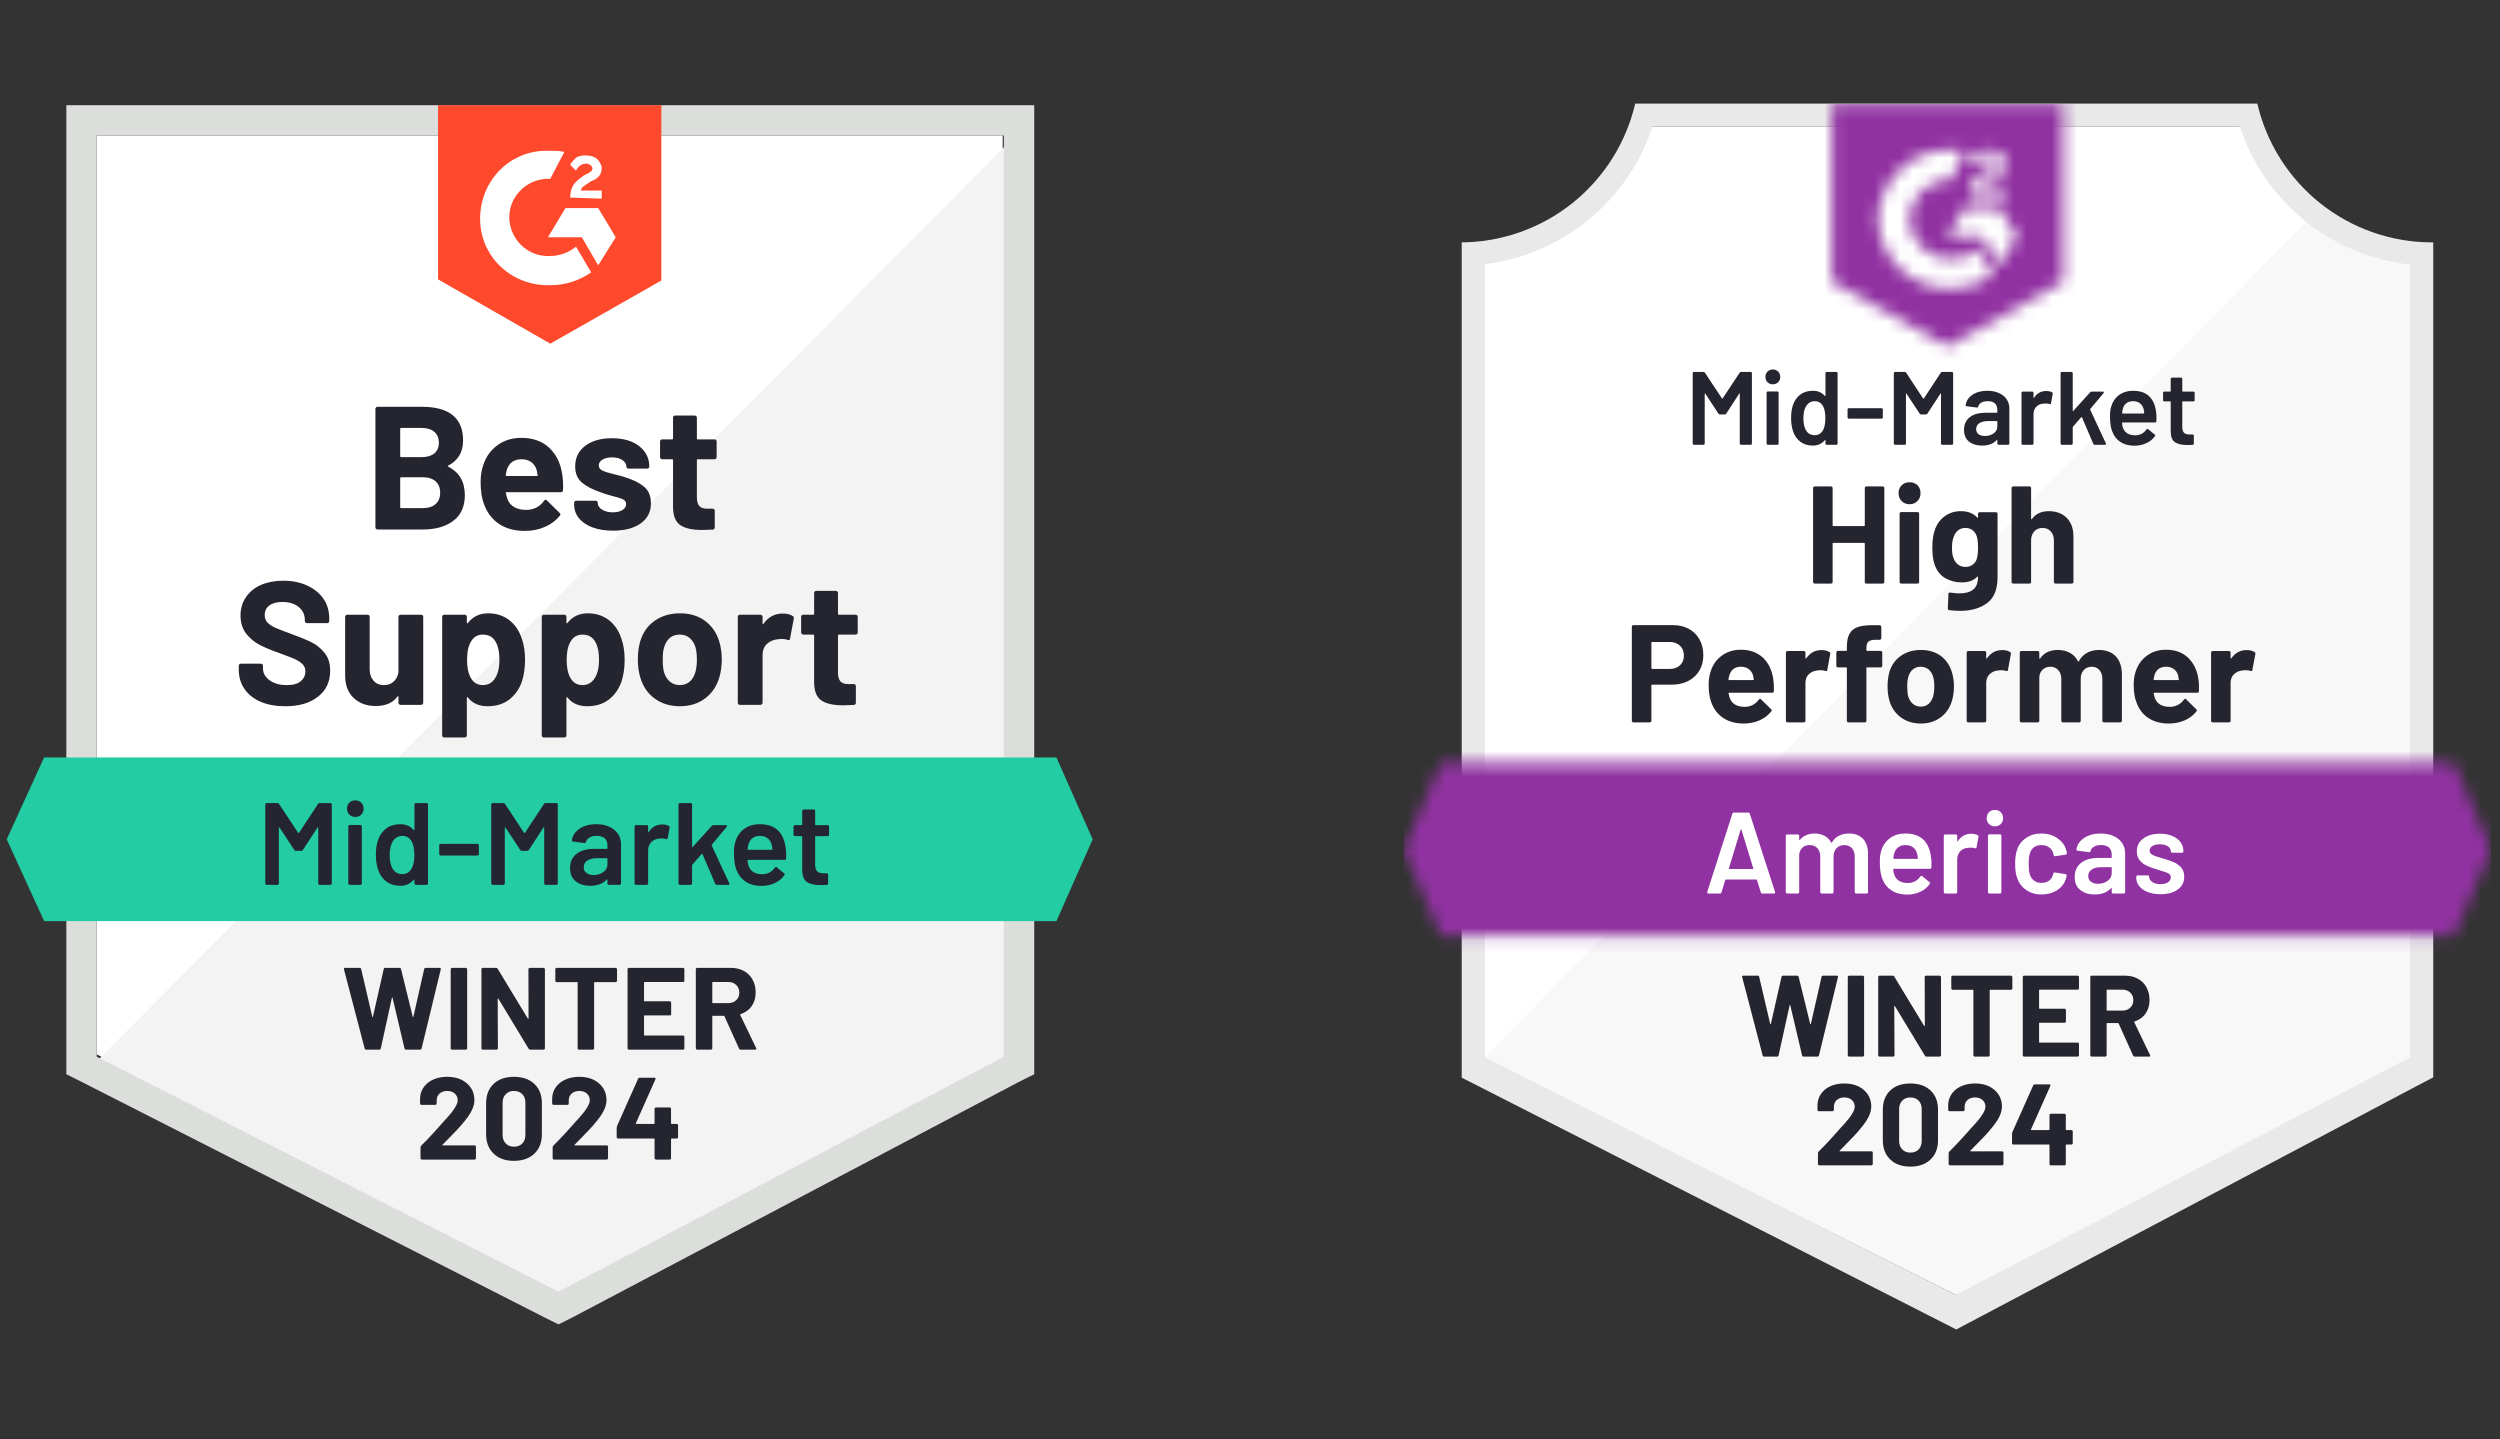 <svg width="198" height="114" viewBox="0 0 198 114" fill="none" xmlns="http://www.w3.org/2000/svg">
<rect x="0" y="0" width="198" height="114" fill="#333333" stroke="none"/>
<g clip-path="url(#clip0_2703_4752)">
<path d="M7.662 83.505L44.231 102.114L79.412 83.505V10.736H7.662V83.505Z" fill="white"/>
<path d="M80.152 11.015L6.92 84.802L44.879 103.596L80.152 85.543V11.015Z" fill="#F2F3F2"/>
<path d="M5.254 34.993V85.08L6.55 85.728L43.12 104.337L44.231 104.892L45.342 104.337L80.615 85.728L81.911 85.08V8.33H5.254V34.993ZM7.661 83.691V10.737H79.504V83.691L44.231 102.3L7.661 83.691Z" fill="#DCDEDC"/>
<path d="M43.583 11.941C43.953 11.941 44.323 11.941 44.694 12.033L43.583 14.163C41.916 14.07 40.435 15.366 40.342 17.033C40.25 18.699 41.546 20.18 43.212 20.273H43.583C44.323 20.273 45.064 19.995 45.619 19.532L46.823 21.569C45.897 22.217 44.786 22.588 43.583 22.588C40.62 22.68 38.12 20.458 38.028 17.496C37.935 14.533 40.157 12.033 43.12 11.941H43.583ZM47.378 16.477L48.767 18.792L47.378 21.014L46.082 18.792H43.398L44.786 16.477H47.378ZM45.157 15.644C45.157 15.274 45.249 14.903 45.434 14.626C45.619 14.348 45.99 14.07 46.267 13.885L46.453 13.792C46.823 13.607 46.916 13.515 46.916 13.329C46.916 13.144 46.638 12.959 46.453 12.959C46.082 12.959 45.805 13.144 45.619 13.515L45.157 13.052C45.249 12.867 45.434 12.681 45.619 12.496C45.897 12.311 46.175 12.311 46.453 12.311C46.73 12.311 47.101 12.404 47.286 12.589C47.471 12.774 47.656 13.052 47.656 13.329C47.656 13.792 47.378 14.163 46.823 14.348L46.545 14.533C46.267 14.718 46.082 14.811 45.99 15.088H47.656V15.737L45.157 15.644ZM43.583 27.217L52.378 22.217V8.33H34.695V22.125L43.583 27.217Z" fill="#FF492C"/>
<path d="M83.67 59.99H3.495L0.532 66.471L3.495 72.952H83.67L86.54 66.471L83.67 59.99Z" fill="#23CCA2"/>
<path d="M22.586 55.935C21.845 55.935 21.2 55.818 20.651 55.583C20.089 55.343 19.66 55.003 19.364 54.565C19.061 54.127 18.91 53.617 18.91 53.037V52.732C18.91 52.682 18.926 52.642 18.956 52.611C18.994 52.581 19.034 52.565 19.077 52.565H20.66C20.703 52.565 20.743 52.581 20.78 52.611C20.811 52.642 20.827 52.682 20.827 52.732V52.935C20.827 53.306 20.999 53.617 21.345 53.871C21.684 54.13 22.147 54.259 22.734 54.259C23.221 54.259 23.585 54.154 23.826 53.945C24.067 53.735 24.187 53.479 24.187 53.176C24.187 52.948 24.113 52.76 23.965 52.611C23.817 52.457 23.616 52.321 23.363 52.204C23.104 52.093 22.7 51.936 22.151 51.732C21.527 51.516 20.999 51.297 20.567 51.075C20.142 50.852 19.78 50.55 19.484 50.167C19.194 49.785 19.049 49.309 19.049 48.742C19.049 48.186 19.194 47.702 19.484 47.288C19.768 46.868 20.163 46.547 20.669 46.325C21.181 46.103 21.771 45.992 22.438 45.992C23.141 45.992 23.768 46.118 24.317 46.371C24.866 46.618 25.298 46.967 25.613 47.418C25.922 47.862 26.076 48.384 26.076 48.982V49.186C26.076 49.235 26.061 49.275 26.03 49.306C25.993 49.337 25.953 49.353 25.909 49.353H24.317C24.267 49.353 24.227 49.337 24.197 49.306C24.16 49.275 24.141 49.235 24.141 49.186V49.075C24.141 48.686 23.984 48.356 23.669 48.084C23.348 47.813 22.91 47.677 22.354 47.677C21.916 47.677 21.576 47.77 21.336 47.955C21.089 48.134 20.965 48.387 20.965 48.714C20.965 48.948 21.036 49.143 21.178 49.297C21.326 49.458 21.54 49.599 21.817 49.723C22.101 49.846 22.539 50.016 23.132 50.232C23.792 50.473 24.308 50.686 24.678 50.871C25.055 51.056 25.394 51.331 25.696 51.695C25.999 52.059 26.15 52.534 26.15 53.121C26.15 53.991 25.829 54.676 25.187 55.176C24.551 55.682 23.684 55.935 22.586 55.935ZM31.557 48.853C31.557 48.809 31.575 48.769 31.612 48.732C31.643 48.701 31.68 48.686 31.723 48.686H33.353C33.396 48.686 33.436 48.701 33.473 48.732C33.504 48.769 33.52 48.809 33.52 48.853V55.657C33.52 55.707 33.504 55.747 33.473 55.778C33.436 55.809 33.396 55.824 33.353 55.824H31.723C31.68 55.824 31.643 55.809 31.612 55.778C31.575 55.747 31.557 55.707 31.557 55.657V55.185C31.557 55.16 31.547 55.145 31.529 55.139C31.511 55.133 31.492 55.145 31.473 55.176C31.103 55.67 30.529 55.917 29.751 55.917C29.048 55.917 28.471 55.707 28.02 55.287C27.563 54.861 27.335 54.263 27.335 53.491V48.853C27.335 48.809 27.354 48.769 27.391 48.732C27.422 48.701 27.459 48.686 27.502 48.686H29.113C29.162 48.686 29.202 48.701 29.233 48.732C29.264 48.769 29.279 48.809 29.279 48.853V53.01C29.279 53.38 29.381 53.679 29.585 53.908C29.782 54.142 30.057 54.259 30.409 54.259C30.724 54.259 30.983 54.164 31.186 53.972C31.39 53.781 31.514 53.534 31.557 53.232V48.853ZM41.333 50.602C41.5 51.072 41.583 51.627 41.583 52.269C41.583 52.911 41.497 53.491 41.324 54.009C41.108 54.602 40.772 55.071 40.315 55.417C39.858 55.762 39.29 55.935 38.611 55.935C37.945 55.935 37.426 55.704 37.056 55.241C37.038 55.216 37.019 55.207 37.001 55.213C36.982 55.219 36.973 55.238 36.973 55.269V58.24C36.973 58.29 36.957 58.33 36.926 58.361C36.896 58.392 36.855 58.407 36.806 58.407H35.186C35.137 58.407 35.096 58.392 35.066 58.361C35.035 58.33 35.019 58.29 35.019 58.24V48.853C35.019 48.809 35.035 48.769 35.066 48.732C35.096 48.701 35.137 48.686 35.186 48.686H36.806C36.855 48.686 36.896 48.701 36.926 48.732C36.957 48.769 36.973 48.809 36.973 48.853V49.306C36.973 49.337 36.982 49.356 37.001 49.362C37.019 49.368 37.038 49.362 37.056 49.343C37.445 48.831 37.982 48.575 38.667 48.575C39.309 48.575 39.864 48.754 40.333 49.112C40.796 49.47 41.13 49.967 41.333 50.602ZM39.213 53.713C39.442 53.355 39.556 52.864 39.556 52.241C39.556 51.661 39.46 51.198 39.269 50.852C39.053 50.457 38.71 50.26 38.241 50.26C37.815 50.26 37.494 50.457 37.278 50.852C37.087 51.186 36.991 51.655 36.991 52.26C36.991 52.877 37.093 53.358 37.297 53.704C37.507 54.074 37.821 54.259 38.241 54.259C38.655 54.259 38.979 54.077 39.213 53.713ZM49.221 50.602C49.388 51.072 49.471 51.627 49.471 52.269C49.471 52.911 49.385 53.491 49.212 54.009C48.996 54.602 48.66 55.071 48.203 55.417C47.746 55.762 47.178 55.935 46.499 55.935C45.833 55.935 45.314 55.704 44.944 55.241C44.925 55.216 44.907 55.207 44.888 55.213C44.87 55.219 44.861 55.238 44.861 55.269V58.24C44.861 58.29 44.845 58.33 44.814 58.361C44.783 58.392 44.743 58.407 44.694 58.407H43.074C43.025 58.407 42.984 58.392 42.953 58.361C42.923 58.33 42.907 58.29 42.907 58.24V48.853C42.907 48.809 42.923 48.769 42.953 48.732C42.984 48.701 43.025 48.686 43.074 48.686H44.694C44.743 48.686 44.783 48.701 44.814 48.732C44.845 48.769 44.861 48.809 44.861 48.853V49.306C44.861 49.337 44.87 49.356 44.888 49.362C44.907 49.368 44.925 49.362 44.944 49.343C45.333 48.831 45.87 48.575 46.555 48.575C47.197 48.575 47.752 48.754 48.221 49.112C48.684 49.47 49.018 49.967 49.221 50.602ZM47.101 53.713C47.33 53.355 47.444 52.864 47.444 52.241C47.444 51.661 47.348 51.198 47.157 50.852C46.941 50.457 46.598 50.26 46.129 50.26C45.703 50.26 45.382 50.457 45.166 50.852C44.975 51.186 44.879 51.655 44.879 52.26C44.879 52.877 44.981 53.358 45.185 53.704C45.395 54.074 45.709 54.259 46.129 54.259C46.543 54.259 46.867 54.077 47.101 53.713ZM53.85 55.935C53.073 55.935 52.406 55.731 51.85 55.324C51.295 54.917 50.916 54.361 50.712 53.658C50.582 53.226 50.517 52.753 50.517 52.241C50.517 51.698 50.582 51.207 50.712 50.769C50.922 50.084 51.304 49.547 51.86 49.158C52.415 48.769 53.085 48.575 53.869 48.575C54.622 48.575 55.267 48.766 55.804 49.149C56.347 49.538 56.73 50.075 56.952 50.76C57.094 51.223 57.165 51.707 57.165 52.213C57.165 52.713 57.103 53.182 56.98 53.621C56.77 54.343 56.39 54.907 55.841 55.315C55.291 55.728 54.628 55.935 53.85 55.935ZM53.85 54.259C54.153 54.259 54.412 54.167 54.628 53.982C54.838 53.797 54.989 53.54 55.082 53.213C55.156 52.917 55.193 52.593 55.193 52.241C55.193 51.852 55.156 51.525 55.082 51.26C54.983 50.945 54.825 50.698 54.609 50.519C54.4 50.346 54.144 50.26 53.841 50.26C53.52 50.26 53.258 50.346 53.054 50.519C52.844 50.698 52.693 50.945 52.6 51.26C52.526 51.476 52.489 51.803 52.489 52.241C52.489 52.661 52.52 52.985 52.582 53.213C52.675 53.54 52.832 53.797 53.054 53.982C53.27 54.167 53.535 54.259 53.85 54.259ZM61.988 48.593C62.322 48.593 62.587 48.658 62.784 48.788C62.858 48.825 62.886 48.893 62.868 48.992L62.571 50.575C62.565 50.686 62.501 50.72 62.377 50.676C62.241 50.627 62.081 50.602 61.896 50.602C61.815 50.602 61.714 50.612 61.59 50.63C61.257 50.661 60.973 50.785 60.738 51.001C60.51 51.217 60.396 51.507 60.396 51.871V55.657C60.396 55.707 60.377 55.747 60.34 55.778C60.309 55.809 60.272 55.824 60.229 55.824H58.6C58.556 55.824 58.516 55.809 58.479 55.778C58.449 55.747 58.433 55.707 58.433 55.657V48.853C58.433 48.809 58.449 48.769 58.479 48.732C58.516 48.701 58.556 48.686 58.6 48.686H60.229C60.272 48.686 60.309 48.701 60.34 48.732C60.377 48.769 60.396 48.809 60.396 48.853V49.38C60.396 49.405 60.405 49.424 60.423 49.436C60.442 49.448 60.454 49.442 60.461 49.417C60.843 48.868 61.352 48.593 61.988 48.593ZM67.932 50.093C67.932 50.136 67.916 50.173 67.886 50.204C67.855 50.241 67.815 50.26 67.765 50.26H66.432C66.389 50.26 66.367 50.282 66.367 50.325V53.269C66.367 53.571 66.429 53.8 66.552 53.954C66.676 54.102 66.876 54.176 67.154 54.176H67.617C67.66 54.176 67.697 54.191 67.728 54.222C67.765 54.253 67.784 54.293 67.784 54.343V55.657C67.784 55.762 67.728 55.821 67.617 55.833C67.228 55.852 66.951 55.861 66.784 55.861C66.012 55.861 65.438 55.734 65.062 55.481C64.679 55.228 64.485 54.75 64.479 54.047V50.325C64.479 50.282 64.454 50.26 64.404 50.26H63.618C63.568 50.26 63.528 50.241 63.497 50.204C63.466 50.173 63.451 50.136 63.451 50.093V48.853C63.451 48.809 63.466 48.769 63.497 48.732C63.528 48.701 63.568 48.686 63.618 48.686H64.404C64.454 48.686 64.479 48.661 64.479 48.612V46.964C64.479 46.921 64.494 46.881 64.525 46.844C64.556 46.813 64.596 46.797 64.645 46.797H66.201C66.244 46.797 66.281 46.813 66.312 46.844C66.349 46.881 66.367 46.921 66.367 46.964V48.612C66.367 48.661 66.389 48.686 66.432 48.686H67.765C67.815 48.686 67.855 48.701 67.886 48.732C67.916 48.769 67.932 48.809 67.932 48.853V50.093ZM35.501 36.873C35.445 36.897 35.445 36.925 35.501 36.956C36.377 37.407 36.815 38.16 36.815 39.215C36.815 40.116 36.51 40.795 35.899 41.252C35.288 41.709 34.489 41.937 33.501 41.937H29.899C29.856 41.937 29.819 41.921 29.788 41.891C29.751 41.86 29.733 41.82 29.733 41.77V32.383C29.733 32.339 29.751 32.299 29.788 32.262C29.819 32.231 29.856 32.216 29.899 32.216H33.39C35.581 32.216 36.676 33.105 36.676 34.882C36.676 35.808 36.285 36.471 35.501 36.873ZM31.76 33.892C31.717 33.892 31.696 33.916 31.696 33.966V36.132C31.696 36.181 31.717 36.206 31.76 36.206H33.39C33.822 36.206 34.161 36.104 34.408 35.901C34.643 35.697 34.76 35.419 34.76 35.067C34.76 34.703 34.643 34.416 34.408 34.206C34.161 33.996 33.822 33.892 33.39 33.892H31.76ZM33.501 40.243C33.927 40.243 34.26 40.135 34.501 39.919C34.742 39.703 34.862 39.403 34.862 39.02C34.862 38.644 34.742 38.345 34.501 38.123C34.26 37.907 33.921 37.798 33.482 37.798H31.76C31.717 37.798 31.696 37.823 31.696 37.873V40.169C31.696 40.218 31.717 40.243 31.76 40.243H33.501ZM44.537 37.632C44.592 37.984 44.611 38.376 44.592 38.808C44.586 38.925 44.527 38.983 44.416 38.983H40.12C40.065 38.983 40.046 39.005 40.065 39.048C40.096 39.233 40.148 39.419 40.222 39.604C40.463 40.122 40.954 40.382 41.694 40.382C42.287 40.375 42.753 40.135 43.092 39.659C43.129 39.604 43.173 39.576 43.222 39.576C43.247 39.576 43.278 39.594 43.315 39.632L44.314 40.613C44.364 40.662 44.389 40.706 44.389 40.742C44.389 40.761 44.37 40.798 44.333 40.854C44.024 41.236 43.629 41.529 43.148 41.733C42.673 41.943 42.145 42.048 41.565 42.048C40.769 42.048 40.096 41.869 39.547 41.511C38.997 41.147 38.602 40.641 38.361 39.993C38.164 39.53 38.065 38.925 38.065 38.178C38.065 37.666 38.136 37.215 38.278 36.826C38.488 36.172 38.861 35.651 39.398 35.262C39.929 34.873 40.559 34.678 41.287 34.678C42.213 34.678 42.957 34.947 43.518 35.484C44.08 36.021 44.419 36.737 44.537 37.632ZM41.306 36.373C40.719 36.373 40.333 36.644 40.148 37.187C40.111 37.311 40.08 37.459 40.056 37.632C40.056 37.675 40.077 37.697 40.12 37.697H42.528C42.583 37.697 42.602 37.675 42.583 37.632C42.534 37.366 42.509 37.237 42.509 37.243C42.429 36.965 42.284 36.749 42.074 36.595C41.864 36.447 41.608 36.373 41.306 36.373ZM48.555 42.029C47.931 42.029 47.388 41.943 46.925 41.77C46.462 41.597 46.104 41.354 45.851 41.039C45.598 40.724 45.472 40.366 45.472 39.965V39.826C45.472 39.783 45.487 39.743 45.518 39.706C45.549 39.675 45.589 39.659 45.638 39.659H47.175C47.225 39.659 47.265 39.675 47.295 39.706C47.326 39.743 47.342 39.783 47.342 39.826V39.835C47.342 40.045 47.456 40.221 47.684 40.363C47.913 40.505 48.197 40.576 48.536 40.576C48.851 40.576 49.107 40.514 49.305 40.391C49.496 40.261 49.592 40.107 49.592 39.928C49.592 39.761 49.508 39.635 49.342 39.548C49.175 39.468 48.903 39.382 48.527 39.289C48.089 39.178 47.746 39.07 47.499 38.965C46.907 38.761 46.434 38.511 46.083 38.215C45.731 37.919 45.555 37.493 45.555 36.938C45.555 36.252 45.82 35.709 46.351 35.308C46.882 34.907 47.589 34.706 48.471 34.706C49.064 34.706 49.582 34.799 50.027 34.984C50.471 35.175 50.817 35.444 51.064 35.789C51.304 36.129 51.425 36.518 51.425 36.956C51.425 36.999 51.409 37.036 51.378 37.067C51.347 37.098 51.307 37.113 51.258 37.113H49.777C49.727 37.113 49.687 37.098 49.656 37.067C49.626 37.036 49.61 36.999 49.61 36.956C49.61 36.752 49.505 36.58 49.295 36.438C49.085 36.296 48.811 36.225 48.471 36.225C48.163 36.225 47.913 36.283 47.721 36.401C47.524 36.512 47.425 36.663 47.425 36.854C47.425 37.039 47.521 37.178 47.712 37.271C47.904 37.363 48.221 37.462 48.666 37.567C48.764 37.592 48.879 37.62 49.008 37.65C49.138 37.681 49.277 37.721 49.425 37.771C50.085 37.968 50.604 38.218 50.98 38.521C51.363 38.829 51.554 39.274 51.554 39.854C51.554 40.539 51.283 41.073 50.74 41.455C50.196 41.838 49.468 42.029 48.555 42.029ZM56.757 36.206C56.757 36.249 56.742 36.286 56.711 36.317C56.68 36.354 56.64 36.373 56.591 36.373H55.258C55.214 36.373 55.193 36.394 55.193 36.438V39.382C55.193 39.684 55.254 39.912 55.378 40.067C55.501 40.215 55.705 40.289 55.989 40.289H56.443C56.486 40.289 56.526 40.304 56.563 40.335C56.594 40.366 56.609 40.406 56.609 40.456V41.77C56.609 41.875 56.554 41.934 56.443 41.946C56.054 41.965 55.776 41.974 55.609 41.974C54.838 41.974 54.264 41.847 53.887 41.594C53.505 41.341 53.31 40.863 53.304 40.159V36.438C53.304 36.394 53.279 36.373 53.23 36.373H52.443C52.394 36.373 52.354 36.354 52.323 36.317C52.292 36.286 52.276 36.249 52.276 36.206V34.965C52.276 34.922 52.292 34.882 52.323 34.845C52.354 34.814 52.394 34.799 52.443 34.799H53.23C53.279 34.799 53.304 34.774 53.304 34.725V33.077C53.304 33.034 53.319 32.993 53.35 32.956C53.381 32.926 53.421 32.91 53.471 32.91H55.026C55.069 32.91 55.109 32.926 55.146 32.956C55.177 32.993 55.193 33.034 55.193 33.077V34.725C55.193 34.774 55.214 34.799 55.258 34.799H56.591C56.64 34.799 56.68 34.814 56.711 34.845C56.742 34.882 56.757 34.922 56.757 34.965V36.206Z" fill="#252530"/>
<path d="M25.187 63.675C25.218 63.625 25.261 63.601 25.316 63.601H26.168C26.199 63.601 26.224 63.613 26.242 63.638C26.267 63.656 26.279 63.681 26.279 63.712V69.97C26.279 70.001 26.267 70.026 26.242 70.044C26.224 70.069 26.199 70.081 26.168 70.081H25.316C25.285 70.081 25.258 70.069 25.233 70.044C25.214 70.026 25.205 70.001 25.205 69.97V65.554C25.205 65.536 25.199 65.523 25.187 65.517C25.168 65.511 25.156 65.517 25.15 65.536L23.992 67.313C23.962 67.362 23.918 67.387 23.863 67.387H23.437C23.381 67.387 23.338 67.362 23.307 67.313L22.141 65.545C22.134 65.526 22.125 65.52 22.113 65.526C22.094 65.532 22.085 65.545 22.085 65.563V69.97C22.085 70.001 22.073 70.026 22.048 70.044C22.03 70.069 22.005 70.081 21.974 70.081H21.122C21.091 70.081 21.067 70.069 21.048 70.044C21.024 70.026 21.011 70.001 21.011 69.97V63.712C21.011 63.681 21.024 63.656 21.048 63.638C21.067 63.613 21.091 63.601 21.122 63.601H21.974C22.03 63.601 22.073 63.625 22.104 63.675L23.613 65.962C23.625 65.974 23.637 65.98 23.65 65.98C23.662 65.98 23.671 65.974 23.678 65.962L25.187 63.675ZM28.14 64.702C27.949 64.702 27.791 64.641 27.668 64.517C27.544 64.394 27.483 64.236 27.483 64.045C27.483 63.854 27.544 63.696 27.668 63.573C27.791 63.449 27.949 63.388 28.14 63.388C28.331 63.388 28.489 63.449 28.612 63.573C28.736 63.696 28.797 63.854 28.797 64.045C28.797 64.236 28.736 64.394 28.612 64.517C28.489 64.641 28.331 64.702 28.14 64.702ZM27.696 70.081C27.665 70.081 27.64 70.069 27.622 70.044C27.597 70.026 27.584 70.001 27.584 69.97V65.452C27.584 65.421 27.597 65.397 27.622 65.378C27.64 65.353 27.665 65.341 27.696 65.341H28.547C28.578 65.341 28.606 65.353 28.631 65.378C28.649 65.397 28.658 65.421 28.658 65.452V69.97C28.658 70.001 28.649 70.026 28.631 70.044C28.606 70.069 28.578 70.081 28.547 70.081H27.696ZM32.825 63.712C32.825 63.681 32.837 63.656 32.862 63.638C32.88 63.613 32.905 63.601 32.936 63.601H33.787C33.818 63.601 33.846 63.613 33.871 63.638C33.889 63.656 33.898 63.681 33.898 63.712V69.97C33.898 70.001 33.889 70.026 33.871 70.044C33.846 70.069 33.818 70.081 33.787 70.081H32.936C32.905 70.081 32.88 70.069 32.862 70.044C32.837 70.026 32.825 70.001 32.825 69.97V69.692C32.825 69.674 32.818 69.662 32.806 69.655C32.794 69.649 32.781 69.655 32.769 69.674C32.498 69.995 32.143 70.155 31.704 70.155C31.266 70.155 30.896 70.041 30.593 69.813C30.291 69.585 30.072 69.267 29.936 68.859C29.825 68.514 29.769 68.128 29.769 67.702C29.769 67.264 29.822 66.887 29.927 66.573C30.063 66.165 30.282 65.847 30.584 65.619C30.887 65.391 31.266 65.276 31.723 65.276C32.149 65.276 32.498 65.431 32.769 65.739C32.781 65.752 32.794 65.758 32.806 65.758C32.818 65.752 32.825 65.739 32.825 65.721V63.712ZM32.602 68.785C32.744 68.532 32.815 68.174 32.815 67.711C32.815 67.23 32.738 66.863 32.584 66.609C32.417 66.338 32.183 66.202 31.88 66.202C31.566 66.202 31.319 66.332 31.14 66.591C30.954 66.863 30.862 67.239 30.862 67.721C30.862 68.153 30.936 68.507 31.084 68.785C31.257 69.081 31.519 69.23 31.871 69.23C32.186 69.23 32.43 69.081 32.602 68.785ZM34.898 67.757C34.867 67.757 34.843 67.748 34.824 67.73C34.8 67.705 34.787 67.677 34.787 67.646V66.943C34.787 66.912 34.8 66.884 34.824 66.859C34.843 66.841 34.867 66.832 34.898 66.832H37.815C37.846 66.832 37.87 66.841 37.889 66.859C37.913 66.884 37.926 66.912 37.926 66.943V67.646C37.926 67.677 37.913 67.705 37.889 67.73C37.87 67.748 37.846 67.757 37.815 67.757H34.898ZM43.083 63.675C43.113 63.625 43.157 63.601 43.212 63.601H44.064C44.095 63.601 44.123 63.613 44.147 63.638C44.166 63.656 44.175 63.681 44.175 63.712V69.97C44.175 70.001 44.166 70.026 44.147 70.044C44.123 70.069 44.095 70.081 44.064 70.081H43.212C43.181 70.081 43.157 70.069 43.138 70.044C43.113 70.026 43.101 70.001 43.101 69.97V65.554C43.101 65.536 43.095 65.523 43.083 65.517C43.064 65.511 43.052 65.517 43.045 65.536L41.888 67.313C41.857 67.362 41.814 67.387 41.759 67.387H41.333C41.277 67.387 41.234 67.362 41.203 67.313L40.037 65.545C40.031 65.526 40.021 65.52 40.009 65.526C39.99 65.532 39.981 65.545 39.981 65.563V69.97C39.981 70.001 39.972 70.026 39.953 70.044C39.929 70.069 39.901 70.081 39.87 70.081H39.018C38.987 70.081 38.963 70.069 38.944 70.044C38.919 70.026 38.907 70.001 38.907 69.97V63.712C38.907 63.681 38.919 63.656 38.944 63.638C38.963 63.613 38.987 63.601 39.018 63.601H39.87C39.926 63.601 39.969 63.625 40 63.675L41.509 65.962C41.521 65.974 41.533 65.98 41.546 65.98C41.558 65.98 41.567 65.974 41.574 65.962L43.083 63.675ZM47.23 65.276C47.619 65.276 47.962 65.344 48.258 65.48C48.554 65.616 48.782 65.801 48.943 66.035C49.103 66.276 49.184 66.548 49.184 66.85V69.97C49.184 70.001 49.174 70.026 49.156 70.044C49.131 70.069 49.103 70.081 49.073 70.081H48.221C48.19 70.081 48.165 70.069 48.147 70.044C48.122 70.026 48.11 70.001 48.11 69.97V69.674C48.11 69.655 48.104 69.643 48.091 69.637C48.079 69.637 48.066 69.643 48.054 69.655C47.752 69.989 47.313 70.155 46.739 70.155C46.277 70.155 45.897 70.038 45.601 69.804C45.298 69.569 45.147 69.22 45.147 68.757C45.147 68.276 45.317 67.9 45.656 67.628C45.99 67.362 46.462 67.23 47.073 67.23H48.063C48.094 67.23 48.11 67.214 48.11 67.183V66.961C48.11 66.721 48.039 66.532 47.897 66.397C47.755 66.267 47.542 66.202 47.258 66.202C47.023 66.202 46.835 66.245 46.693 66.332C46.545 66.412 46.453 66.526 46.416 66.674C46.397 66.748 46.354 66.779 46.286 66.767L45.388 66.656C45.357 66.65 45.332 66.64 45.314 66.628C45.289 66.609 45.28 66.588 45.286 66.563C45.335 66.187 45.539 65.878 45.897 65.637C46.249 65.397 46.693 65.276 47.23 65.276ZM47.008 69.304C47.31 69.304 47.57 69.223 47.786 69.063C48.002 68.903 48.11 68.699 48.11 68.452V68.017C48.11 67.986 48.094 67.971 48.063 67.971H47.286C46.959 67.971 46.703 68.032 46.517 68.156C46.326 68.279 46.23 68.455 46.23 68.683C46.23 68.881 46.304 69.032 46.453 69.137C46.594 69.248 46.78 69.304 47.008 69.304ZM52.461 65.295C52.659 65.295 52.831 65.335 52.98 65.415C53.029 65.44 53.047 65.486 53.035 65.554L52.878 66.387C52.871 66.461 52.828 66.483 52.748 66.452C52.656 66.421 52.547 66.406 52.424 66.406C52.344 66.406 52.282 66.409 52.239 66.415C51.98 66.427 51.764 66.517 51.591 66.684C51.418 66.856 51.332 67.079 51.332 67.35V69.97C51.332 70.001 51.322 70.026 51.304 70.044C51.279 70.069 51.251 70.081 51.221 70.081H50.369C50.338 70.081 50.313 70.069 50.295 70.044C50.27 70.026 50.258 70.001 50.258 69.97V65.462C50.258 65.431 50.27 65.403 50.295 65.378C50.313 65.36 50.338 65.35 50.369 65.35H51.221C51.251 65.35 51.279 65.36 51.304 65.378C51.322 65.403 51.332 65.431 51.332 65.462V65.878C51.332 65.903 51.338 65.915 51.35 65.915C51.356 65.921 51.365 65.915 51.378 65.897C51.637 65.496 51.998 65.295 52.461 65.295ZM53.85 70.081C53.819 70.081 53.794 70.069 53.776 70.044C53.751 70.026 53.739 70.001 53.739 69.97V63.712C53.739 63.681 53.751 63.656 53.776 63.638C53.794 63.613 53.819 63.601 53.85 63.601H54.702C54.732 63.601 54.757 63.613 54.776 63.638C54.8 63.656 54.813 63.681 54.813 63.712V67.054C54.813 67.072 54.819 67.085 54.831 67.091C54.843 67.097 54.856 67.091 54.868 67.072L56.368 65.415C56.411 65.372 56.458 65.35 56.507 65.35H57.488C57.55 65.35 57.581 65.372 57.581 65.415C57.581 65.434 57.572 65.458 57.553 65.489L56.377 66.897C56.359 66.915 56.356 66.937 56.368 66.961L57.757 69.952C57.769 69.976 57.775 69.995 57.775 70.007C57.775 70.057 57.741 70.081 57.673 70.081H56.775C56.714 70.081 56.67 70.053 56.646 69.998L55.637 67.646C55.63 67.634 55.618 67.625 55.6 67.619C55.587 67.619 55.578 67.625 55.572 67.637L54.831 68.489C54.819 68.514 54.813 68.535 54.813 68.554V69.97C54.813 70.001 54.8 70.026 54.776 70.044C54.757 70.069 54.732 70.081 54.702 70.081H53.85ZM62.228 67.183C62.253 67.338 62.265 67.511 62.265 67.702L62.256 67.989C62.256 68.063 62.219 68.1 62.145 68.1H59.247C59.216 68.1 59.201 68.115 59.201 68.146C59.219 68.35 59.247 68.489 59.284 68.563C59.432 69.007 59.794 69.233 60.367 69.239C60.787 69.239 61.12 69.066 61.367 68.72C61.392 68.683 61.423 68.665 61.46 68.665C61.485 68.665 61.506 68.674 61.525 68.693L62.099 69.165C62.154 69.208 62.164 69.257 62.127 69.313C61.935 69.585 61.679 69.794 61.358 69.942C61.043 70.091 60.691 70.165 60.303 70.165C59.821 70.165 59.411 70.057 59.071 69.841C58.738 69.625 58.494 69.322 58.34 68.933C58.198 68.6 58.127 68.137 58.127 67.545C58.127 67.187 58.164 66.897 58.238 66.674C58.362 66.242 58.596 65.9 58.942 65.647C59.281 65.4 59.692 65.276 60.173 65.276C61.389 65.276 62.074 65.912 62.228 67.183ZM60.173 66.202C59.945 66.202 59.753 66.261 59.599 66.378C59.451 66.489 59.346 66.647 59.284 66.85C59.247 66.955 59.223 67.091 59.21 67.258C59.198 67.288 59.21 67.304 59.247 67.304H61.127C61.157 67.304 61.173 67.288 61.173 67.258C61.161 67.103 61.142 66.986 61.117 66.906C61.062 66.684 60.954 66.511 60.793 66.387C60.627 66.264 60.42 66.202 60.173 66.202ZM65.663 66.11C65.663 66.14 65.654 66.165 65.635 66.184C65.611 66.208 65.583 66.221 65.552 66.221H64.608C64.577 66.221 64.561 66.236 64.561 66.267V68.498C64.561 68.733 64.614 68.902 64.719 69.007C64.818 69.112 64.978 69.165 65.2 69.165H65.478C65.509 69.165 65.534 69.174 65.552 69.192C65.577 69.217 65.589 69.245 65.589 69.276V69.97C65.589 70.038 65.552 70.078 65.478 70.091L64.996 70.1C64.509 70.1 64.145 70.016 63.904 69.85C63.663 69.683 63.54 69.368 63.534 68.906V66.267C63.534 66.236 63.518 66.221 63.487 66.221H62.96C62.929 66.221 62.904 66.208 62.886 66.184C62.861 66.165 62.849 66.14 62.849 66.11V65.462C62.849 65.431 62.861 65.403 62.886 65.378C62.904 65.36 62.929 65.35 62.96 65.35H63.487C63.518 65.35 63.534 65.335 63.534 65.304V64.221C63.534 64.19 63.546 64.162 63.571 64.138C63.589 64.119 63.614 64.11 63.645 64.11H64.45C64.481 64.11 64.506 64.119 64.524 64.138C64.549 64.162 64.561 64.19 64.561 64.221V65.304C64.561 65.335 64.577 65.35 64.608 65.35H65.552C65.583 65.35 65.611 65.36 65.635 65.378C65.654 65.403 65.663 65.431 65.663 65.462V66.11Z" fill="#242530"/>
<path d="M29.011 83.135C28.943 83.135 28.899 83.104 28.881 83.042L27.242 76.775L27.233 76.738C27.233 76.682 27.267 76.654 27.335 76.654H28.483C28.544 76.654 28.585 76.685 28.603 76.747L29.483 80.515C29.489 80.54 29.498 80.552 29.51 80.552C29.523 80.552 29.532 80.54 29.538 80.515L30.39 76.756C30.408 76.688 30.449 76.654 30.51 76.654H31.631C31.698 76.654 31.742 76.685 31.76 76.747L32.686 80.515C32.692 80.533 32.701 80.546 32.714 80.552C32.726 80.552 32.735 80.54 32.742 80.515L33.593 76.756C33.612 76.688 33.652 76.654 33.714 76.654H34.806C34.892 76.654 34.926 76.694 34.908 76.775L33.39 83.042C33.371 83.104 33.328 83.135 33.26 83.135H32.158C32.096 83.135 32.056 83.104 32.038 83.042L31.093 79.034C31.087 79.009 31.078 78.997 31.066 78.997C31.053 78.997 31.044 79.009 31.038 79.034L30.159 83.033C30.146 83.101 30.106 83.135 30.038 83.135H29.011ZM35.806 83.135C35.775 83.135 35.747 83.123 35.723 83.098C35.704 83.079 35.695 83.055 35.695 83.024V76.765C35.695 76.734 35.704 76.71 35.723 76.691C35.747 76.667 35.775 76.654 35.806 76.654H36.889C36.92 76.654 36.945 76.667 36.963 76.691C36.988 76.71 37 76.734 37 76.765V83.024C37 83.055 36.988 83.079 36.963 83.098C36.945 83.123 36.92 83.135 36.889 83.135H35.806ZM41.852 76.765C41.852 76.734 41.861 76.71 41.879 76.691C41.904 76.667 41.932 76.654 41.963 76.654H43.046C43.077 76.654 43.101 76.667 43.12 76.691C43.145 76.71 43.157 76.734 43.157 76.765V83.024C43.157 83.055 43.145 83.079 43.12 83.098C43.101 83.123 43.077 83.135 43.046 83.135H42C41.938 83.135 41.895 83.11 41.87 83.061L39.472 79.098C39.46 79.08 39.447 79.074 39.435 79.08C39.423 79.08 39.417 79.092 39.417 79.117L39.435 83.024C39.435 83.055 39.423 83.079 39.398 83.098C39.38 83.123 39.355 83.135 39.324 83.135H38.241C38.21 83.135 38.182 83.123 38.157 83.098C38.139 83.079 38.13 83.055 38.13 83.024V76.765C38.13 76.734 38.139 76.71 38.157 76.691C38.182 76.667 38.21 76.654 38.241 76.654H39.287C39.349 76.654 39.392 76.679 39.417 76.728L41.805 80.672C41.818 80.691 41.83 80.697 41.842 80.691C41.855 80.691 41.861 80.678 41.861 80.654L41.852 76.765ZM48.758 76.654C48.789 76.654 48.814 76.667 48.832 76.691C48.857 76.71 48.869 76.734 48.869 76.765V77.673C48.869 77.704 48.857 77.728 48.832 77.747C48.814 77.771 48.789 77.784 48.758 77.784H47.101C47.07 77.784 47.054 77.799 47.054 77.83V83.024C47.054 83.055 47.042 83.079 47.017 83.098C46.999 83.123 46.974 83.135 46.943 83.135H45.86C45.829 83.135 45.802 83.123 45.777 83.098C45.758 83.079 45.749 83.055 45.749 83.024V77.83C45.749 77.799 45.734 77.784 45.703 77.784H44.092C44.061 77.784 44.033 77.771 44.009 77.747C43.99 77.728 43.981 77.704 43.981 77.673V76.765C43.981 76.734 43.99 76.71 44.009 76.691C44.033 76.667 44.061 76.654 44.092 76.654H48.758ZM54.202 77.663C54.202 77.694 54.193 77.719 54.174 77.737C54.149 77.762 54.122 77.775 54.091 77.775H51.054C51.023 77.775 51.008 77.79 51.008 77.821V79.256C51.008 79.287 51.023 79.302 51.054 79.302H53.044C53.075 79.302 53.1 79.311 53.119 79.33C53.143 79.355 53.156 79.382 53.156 79.413V80.311C53.156 80.342 53.143 80.37 53.119 80.395C53.1 80.413 53.075 80.422 53.044 80.422H51.054C51.023 80.422 51.008 80.438 51.008 80.469V81.969C51.008 81.999 51.023 82.015 51.054 82.015H54.091C54.122 82.015 54.149 82.024 54.174 82.043C54.193 82.067 54.202 82.095 54.202 82.126V83.024C54.202 83.055 54.193 83.079 54.174 83.098C54.149 83.123 54.122 83.135 54.091 83.135H49.813C49.783 83.135 49.755 83.123 49.73 83.098C49.712 83.079 49.702 83.055 49.702 83.024V76.765C49.702 76.734 49.712 76.71 49.73 76.691C49.755 76.667 49.783 76.654 49.813 76.654H54.091C54.122 76.654 54.149 76.667 54.174 76.691C54.193 76.71 54.202 76.734 54.202 76.765V77.663ZM58.664 83.135C58.602 83.135 58.559 83.107 58.535 83.052L57.377 80.487C57.365 80.463 57.346 80.45 57.322 80.45H56.461C56.43 80.45 56.414 80.466 56.414 80.496V83.024C56.414 83.055 56.402 83.079 56.377 83.098C56.359 83.123 56.334 83.135 56.303 83.135H55.22C55.189 83.135 55.162 83.123 55.137 83.098C55.118 83.079 55.109 83.055 55.109 83.024V76.765C55.109 76.734 55.118 76.71 55.137 76.691C55.162 76.667 55.189 76.654 55.22 76.654H57.868C58.263 76.654 58.609 76.734 58.905 76.895C59.207 77.055 59.439 77.284 59.599 77.58C59.766 77.876 59.849 78.219 59.849 78.608C59.849 79.028 59.744 79.385 59.535 79.682C59.325 79.984 59.032 80.197 58.655 80.32C58.624 80.333 58.615 80.355 58.627 80.385L59.886 83.005C59.899 83.03 59.905 83.049 59.905 83.061C59.905 83.11 59.871 83.135 59.803 83.135H58.664ZM56.461 77.775C56.43 77.775 56.414 77.79 56.414 77.821V79.404C56.414 79.435 56.43 79.45 56.461 79.45H57.674C57.933 79.45 58.143 79.373 58.303 79.219C58.47 79.064 58.553 78.864 58.553 78.617C58.553 78.37 58.47 78.166 58.303 78.006C58.143 77.852 57.933 77.775 57.674 77.775H56.461ZM35.047 90.662C35.034 90.674 35.031 90.686 35.038 90.699C35.044 90.711 35.056 90.717 35.075 90.717H37.584C37.614 90.717 37.642 90.727 37.667 90.745C37.685 90.77 37.695 90.798 37.695 90.829V91.727C37.695 91.757 37.685 91.782 37.667 91.801C37.642 91.825 37.614 91.838 37.584 91.838H33.417C33.386 91.838 33.359 91.825 33.334 91.801C33.316 91.782 33.306 91.757 33.306 91.727V90.875C33.306 90.819 33.325 90.773 33.362 90.736C33.664 90.44 33.973 90.119 34.288 89.773C34.602 89.421 34.8 89.202 34.88 89.116C35.053 88.912 35.229 88.718 35.408 88.532C35.969 87.909 36.25 87.446 36.25 87.144C36.25 86.928 36.173 86.749 36.019 86.607C35.865 86.471 35.664 86.403 35.417 86.403C35.17 86.403 34.97 86.471 34.815 86.607C34.661 86.749 34.584 86.934 34.584 87.162V87.394C34.584 87.425 34.572 87.452 34.547 87.477C34.528 87.496 34.504 87.505 34.473 87.505H33.38C33.349 87.505 33.325 87.496 33.306 87.477C33.282 87.452 33.269 87.425 33.269 87.394V86.959C33.288 86.625 33.393 86.329 33.584 86.07C33.775 85.817 34.028 85.622 34.343 85.487C34.664 85.351 35.022 85.283 35.417 85.283C35.855 85.283 36.238 85.363 36.565 85.524C36.886 85.69 37.136 85.912 37.315 86.19C37.488 86.468 37.574 86.776 37.574 87.116C37.574 87.375 37.509 87.641 37.38 87.912C37.25 88.184 37.056 88.477 36.797 88.792C36.605 89.032 36.398 89.27 36.176 89.505C35.954 89.739 35.624 90.079 35.186 90.523L35.047 90.662ZM40.703 91.939C40.025 91.939 39.488 91.748 39.093 91.365C38.697 90.989 38.5 90.474 38.5 89.819V87.375C38.5 86.733 38.697 86.224 39.093 85.848C39.488 85.471 40.025 85.283 40.703 85.283C41.382 85.283 41.922 85.471 42.324 85.848C42.719 86.224 42.916 86.733 42.916 87.375V89.819C42.916 90.474 42.719 90.989 42.324 91.365C41.922 91.748 41.382 91.939 40.703 91.939ZM40.703 90.819C40.981 90.819 41.203 90.733 41.37 90.56C41.531 90.393 41.611 90.168 41.611 89.884V87.338C41.611 87.054 41.531 86.829 41.37 86.662C41.203 86.49 40.981 86.403 40.703 86.403C40.432 86.403 40.216 86.49 40.055 86.662C39.889 86.829 39.805 87.054 39.805 87.338V89.884C39.805 90.168 39.889 90.393 40.055 90.56C40.216 90.733 40.432 90.819 40.703 90.819ZM45.508 90.662C45.496 90.674 45.493 90.686 45.499 90.699C45.505 90.711 45.518 90.717 45.536 90.717H48.045C48.076 90.717 48.104 90.727 48.129 90.745C48.147 90.77 48.156 90.798 48.156 90.829V91.727C48.156 91.757 48.147 91.782 48.129 91.801C48.104 91.825 48.076 91.838 48.045 91.838H43.879C43.848 91.838 43.824 91.825 43.805 91.801C43.78 91.782 43.768 91.757 43.768 91.727V90.875C43.768 90.819 43.786 90.773 43.824 90.736C44.126 90.44 44.434 90.119 44.749 89.773C45.064 89.421 45.261 89.202 45.342 89.116C45.515 88.912 45.691 88.718 45.87 88.532C46.431 87.909 46.712 87.446 46.712 87.144C46.712 86.928 46.635 86.749 46.48 86.607C46.326 86.471 46.126 86.403 45.879 86.403C45.632 86.403 45.431 86.471 45.277 86.607C45.123 86.749 45.045 86.934 45.045 87.162V87.394C45.045 87.425 45.036 87.452 45.018 87.477C44.993 87.496 44.965 87.505 44.934 87.505H43.842C43.811 87.505 43.786 87.496 43.768 87.477C43.743 87.452 43.731 87.425 43.731 87.394V86.959C43.749 86.625 43.854 86.329 44.046 86.07C44.237 85.817 44.493 85.622 44.814 85.487C45.129 85.351 45.484 85.283 45.879 85.283C46.317 85.283 46.7 85.363 47.027 85.524C47.348 85.69 47.598 85.912 47.777 86.19C47.95 86.468 48.036 86.776 48.036 87.116C48.036 87.375 47.971 87.641 47.842 87.912C47.712 88.184 47.517 88.477 47.258 88.792C47.067 89.032 46.86 89.27 46.638 89.505C46.416 89.739 46.086 90.079 45.647 90.523L45.508 90.662ZM53.591 89.014C53.622 89.014 53.649 89.023 53.674 89.042C53.693 89.066 53.702 89.094 53.702 89.125V90.06C53.702 90.091 53.693 90.119 53.674 90.143C53.649 90.162 53.622 90.171 53.591 90.171H53.193C53.162 90.171 53.146 90.187 53.146 90.217V91.727C53.146 91.757 53.137 91.782 53.119 91.801C53.094 91.825 53.066 91.838 53.035 91.838H51.952C51.921 91.838 51.897 91.825 51.878 91.801C51.853 91.782 51.841 91.757 51.841 91.727V90.217C51.841 90.187 51.826 90.171 51.795 90.171H48.953C48.922 90.171 48.897 90.162 48.878 90.143C48.854 90.119 48.841 90.091 48.841 90.06V89.319C48.841 89.282 48.851 89.236 48.869 89.18L50.536 85.44C50.56 85.385 50.603 85.357 50.665 85.357H51.822C51.866 85.357 51.897 85.369 51.915 85.394C51.927 85.412 51.924 85.443 51.906 85.487L50.36 88.958C50.353 88.971 50.353 88.983 50.36 88.995C50.366 89.008 50.375 89.014 50.388 89.014H51.795C51.826 89.014 51.841 88.999 51.841 88.968V87.82C51.841 87.789 51.853 87.764 51.878 87.746C51.897 87.721 51.921 87.709 51.952 87.709H53.035C53.066 87.709 53.094 87.721 53.119 87.746C53.137 87.764 53.146 87.789 53.146 87.82V88.968C53.146 88.999 53.162 89.014 53.193 89.014H53.591Z" fill="#252530"/>
</g>
<g clip-path="url(#clip1_2703_4752)">
<path d="M154.992 102.555L117.261 83.731V20.919C120.299 20.56 123.173 19.347 125.55 17.421C127.927 15.495 129.709 12.935 130.69 10.037H177.718C178.71 12.967 180.519 15.553 182.933 17.488C185.347 19.422 188.264 20.626 191.34 20.956V83.731L154.992 102.555Z" fill="white"/>
<path d="M117.6 83.731L154.918 102.555L190.881 83.713V20.956C187.891 20.546 185.055 19.383 182.637 17.576L117.6 83.731Z" fill="#F7F8F7"/>
<path d="M192.713 19.197H192.594C189.389 19.192 186.28 18.102 183.773 16.107C181.265 14.111 179.506 11.327 178.78 8.205L129.508 8.205C128.783 11.313 127.033 14.087 124.541 16.08C122.049 18.074 118.959 19.172 115.768 19.197V85.352L117.068 86.012L153.837 104.735L154.937 105.294L156.027 104.717L191.44 85.993L192.713 85.325V21.029V19.197ZM154.918 102.555L117.6 83.731V20.919C120.616 20.55 123.465 19.331 125.815 17.404C128.165 15.478 129.919 12.923 130.873 10.037H177.397C178.362 12.958 180.146 15.54 182.536 17.476C184.927 19.412 187.823 20.62 190.881 20.956V83.731L154.918 102.555Z" fill="#E9E9EA"/>
<mask id="mask0_2703_4752" style="mask-type:luminance" maskUnits="userSpaceOnUse" x="111" y="60" width="87" height="15">
<path d="M194.352 60.408H114.127L111.187 67.278L114.127 74.148H194.352L197.293 67.278L194.352 60.408Z" fill="white"/>
</mask>
<g mask="url(#mask0_2703_4752)">
<path d="M106.607 55.828H201.873V78.729H106.607V55.828Z" fill="#9132A2"/>
</g>
<mask id="mask1_2703_4752" style="mask-type:luminance" maskUnits="userSpaceOnUse" x="145" y="8" width="19" height="20">
<path d="M154.241 27.441L163.401 22.311V8.204H145.081V22.311L154.241 27.441ZM156.073 15.404C156.058 15.025 156.154 14.649 156.348 14.323C156.598 13.986 156.933 13.72 157.319 13.554L157.538 13.462C157.914 13.279 158.006 13.123 158.006 12.94C158.006 12.757 157.804 12.564 157.483 12.564C157.29 12.55 157.098 12.597 156.933 12.699C156.768 12.801 156.64 12.953 156.567 13.132L156.073 12.647C156.196 12.407 156.387 12.21 156.622 12.079C156.87 11.936 157.152 11.863 157.438 11.868C157.783 11.857 158.124 11.956 158.409 12.152C158.539 12.238 158.645 12.355 158.717 12.493C158.789 12.63 158.825 12.784 158.821 12.94C158.821 13.471 158.509 13.792 157.905 14.085L157.566 14.241C157.218 14.415 157.044 14.561 156.989 14.827H158.821V15.532H156.073V15.404ZM158.363 16.448L159.737 18.738L158.363 21.028L156.989 18.729H154.241L155.615 16.448H158.363ZM154.506 11.868C154.888 11.868 155.268 11.904 155.642 11.978L154.506 14.213C153.653 14.196 152.827 14.518 152.211 15.109C151.594 15.7 151.237 16.511 151.218 17.364C151.24 18.216 151.598 19.025 152.214 19.614C152.83 20.203 153.654 20.523 154.506 20.506C155.291 20.511 156.052 20.242 156.659 19.746L157.905 21.798C156.907 22.49 155.721 22.861 154.506 22.86C153.014 22.892 151.571 22.332 150.491 21.302C149.411 20.272 148.783 18.856 148.745 17.364C148.783 15.873 149.411 14.457 150.491 13.427C151.571 12.396 153.014 11.836 154.506 11.868Z" fill="white"/>
</mask>
<g mask="url(#mask1_2703_4752)">
<path d="M140.5 3.615H167.981V32.012H140.5V3.615Z" fill="#9132A2"/>
</g>
<path d="M132.476 49.508C132.958 49.508 133.383 49.605 133.749 49.801C134.115 50.002 134.399 50.283 134.601 50.644C134.802 51.004 134.903 51.419 134.903 51.889C134.903 52.354 134.799 52.76 134.592 53.108C134.384 53.462 134.091 53.737 133.712 53.932C133.334 54.128 132.9 54.225 132.412 54.225H130.845C130.809 54.225 130.79 54.244 130.79 54.28V57.083C130.79 57.12 130.778 57.151 130.754 57.175C130.729 57.199 130.699 57.212 130.662 57.212H129.38C129.343 57.212 129.309 57.199 129.279 57.175C129.254 57.151 129.242 57.12 129.242 57.083V49.636C129.242 49.599 129.254 49.569 129.279 49.544C129.309 49.52 129.343 49.508 129.38 49.508H132.476ZM132.247 52.98C132.583 52.98 132.854 52.882 133.062 52.686C133.264 52.491 133.364 52.237 133.364 51.926C133.364 51.602 133.264 51.343 133.062 51.148C132.854 50.946 132.583 50.845 132.247 50.845H130.845C130.809 50.845 130.79 50.864 130.79 50.9V52.925C130.79 52.961 130.809 52.98 130.845 52.98H132.247ZM140.445 53.804C140.488 54.085 140.503 54.396 140.491 54.738C140.485 54.824 140.436 54.867 140.344 54.867H136.946C136.903 54.867 136.891 54.885 136.909 54.922C136.928 55.068 136.967 55.215 137.028 55.361C137.218 55.776 137.605 55.984 138.192 55.984C138.662 55.972 139.031 55.779 139.3 55.407C139.331 55.364 139.364 55.343 139.401 55.343C139.425 55.343 139.45 55.358 139.474 55.389L140.271 56.167C140.308 56.204 140.326 56.237 140.326 56.268C140.326 56.28 140.311 56.308 140.28 56.35C140.036 56.656 139.724 56.891 139.346 57.056C138.967 57.221 138.549 57.303 138.091 57.303C137.462 57.303 136.931 57.16 136.497 56.873C136.057 56.586 135.743 56.186 135.554 55.673C135.401 55.306 135.325 54.827 135.325 54.234C135.325 53.831 135.38 53.474 135.489 53.163C135.654 52.644 135.947 52.231 136.369 51.926C136.79 51.615 137.291 51.459 137.871 51.459C138.604 51.459 139.193 51.673 139.639 52.1C140.079 52.528 140.347 53.096 140.445 53.804ZM137.88 52.806C137.422 52.806 137.12 53.022 136.973 53.456C136.943 53.547 136.915 53.663 136.891 53.804C136.891 53.841 136.909 53.859 136.946 53.859H138.851C138.894 53.859 138.909 53.841 138.897 53.804C138.86 53.59 138.842 53.486 138.842 53.492C138.775 53.273 138.659 53.105 138.494 52.989C138.329 52.867 138.125 52.806 137.88 52.806ZM144.256 51.486C144.524 51.486 144.735 51.538 144.888 51.642C144.943 51.667 144.964 51.721 144.952 51.807L144.723 53.053C144.717 53.144 144.665 53.172 144.567 53.135C144.457 53.099 144.329 53.08 144.182 53.08C144.121 53.08 144.042 53.086 143.944 53.099C143.676 53.123 143.45 53.221 143.266 53.392C143.083 53.563 142.992 53.792 142.992 54.079V57.083C142.992 57.12 142.979 57.151 142.955 57.175C142.931 57.199 142.9 57.212 142.863 57.212H141.581C141.544 57.212 141.511 57.199 141.48 57.175C141.456 57.151 141.444 57.12 141.444 57.083V51.697C141.444 51.66 141.456 51.627 141.48 51.596C141.511 51.572 141.544 51.56 141.581 51.56H142.863C142.9 51.56 142.931 51.572 142.955 51.596C142.979 51.627 142.992 51.66 142.992 51.697V52.109C142.992 52.134 143.001 52.149 143.019 52.155C143.031 52.161 143.04 52.158 143.047 52.146C143.352 51.706 143.755 51.486 144.256 51.486ZM148.946 51.55C148.982 51.55 149.013 51.563 149.037 51.587C149.062 51.612 149.074 51.642 149.074 51.679V52.723C149.074 52.76 149.062 52.793 149.037 52.824C149.013 52.848 148.982 52.86 148.946 52.86H147.874C147.837 52.86 147.819 52.879 147.819 52.915V57.083C147.819 57.12 147.807 57.151 147.782 57.175C147.758 57.199 147.727 57.212 147.691 57.212H146.399C146.363 57.212 146.332 57.199 146.308 57.175C146.283 57.151 146.271 57.12 146.271 57.083V52.915C146.271 52.879 146.253 52.86 146.216 52.86H145.566C145.529 52.86 145.498 52.848 145.474 52.824C145.45 52.793 145.437 52.76 145.437 52.723V51.679C145.437 51.642 145.45 51.612 145.474 51.587C145.498 51.563 145.529 51.55 145.566 51.55H146.216C146.253 51.55 146.271 51.532 146.271 51.496V51.257C146.271 50.799 146.341 50.445 146.482 50.195C146.622 49.938 146.848 49.758 147.159 49.654C147.471 49.551 147.901 49.505 148.451 49.517H148.863C148.9 49.517 148.93 49.529 148.955 49.554C148.985 49.578 149.001 49.609 149.001 49.645V50.543C149.001 50.58 148.985 50.61 148.955 50.635C148.93 50.659 148.9 50.671 148.863 50.671H148.506C148.25 50.677 148.069 50.729 147.966 50.827C147.868 50.931 147.819 51.114 147.819 51.377V51.496C147.819 51.532 147.837 51.55 147.874 51.55H148.946ZM152.133 57.303C151.517 57.303 150.988 57.141 150.549 56.818C150.109 56.494 149.807 56.054 149.642 55.499C149.544 55.151 149.495 54.775 149.495 54.372C149.495 53.944 149.544 53.557 149.642 53.209C149.813 52.665 150.118 52.241 150.558 51.935C150.998 51.63 151.526 51.477 152.143 51.477C152.741 51.477 153.254 51.627 153.682 51.926C154.103 52.231 154.402 52.656 154.579 53.199C154.695 53.566 154.753 53.95 154.753 54.353C154.753 54.751 154.704 55.12 154.607 55.462C154.442 56.036 154.143 56.485 153.709 56.809C153.269 57.138 152.744 57.303 152.133 57.303ZM152.133 55.966C152.372 55.966 152.576 55.892 152.747 55.746C152.912 55.599 153.031 55.398 153.104 55.141C153.166 54.909 153.196 54.653 153.196 54.372C153.196 54.066 153.166 53.807 153.104 53.593C153.025 53.343 152.903 53.151 152.738 53.016C152.567 52.876 152.359 52.806 152.115 52.806C151.871 52.806 151.666 52.876 151.501 53.016C151.337 53.151 151.217 53.343 151.144 53.593C151.083 53.77 151.053 54.03 151.053 54.372C151.053 54.702 151.077 54.958 151.126 55.141C151.199 55.398 151.324 55.599 151.501 55.746C151.672 55.892 151.883 55.966 152.133 55.966ZM158.573 51.486C158.836 51.486 159.043 51.538 159.196 51.642C159.257 51.667 159.278 51.721 159.26 51.807L159.031 53.053C159.025 53.144 158.973 53.172 158.875 53.135C158.765 53.099 158.637 53.08 158.491 53.08C158.436 53.08 158.356 53.086 158.252 53.099C157.99 53.123 157.767 53.221 157.584 53.392C157.401 53.563 157.309 53.792 157.309 54.079V57.083C157.309 57.12 157.297 57.151 157.272 57.175C157.242 57.199 157.208 57.212 157.172 57.212H155.889C155.853 57.212 155.822 57.199 155.798 57.175C155.773 57.151 155.761 57.12 155.761 57.083V51.697C155.761 51.66 155.773 51.627 155.798 51.596C155.822 51.572 155.853 51.56 155.889 51.56H157.172C157.208 51.56 157.242 51.572 157.272 51.596C157.297 51.627 157.309 51.66 157.309 51.697V52.109C157.309 52.134 157.315 52.149 157.327 52.155C157.346 52.161 157.358 52.158 157.364 52.146C157.663 51.706 158.066 51.486 158.573 51.486ZM166.231 51.477C166.805 51.477 167.254 51.648 167.578 51.99C167.895 52.332 168.054 52.815 168.054 53.438V57.083C168.054 57.12 168.042 57.151 168.017 57.175C167.993 57.199 167.962 57.212 167.926 57.212H166.643C166.607 57.212 166.573 57.199 166.542 57.175C166.518 57.151 166.506 57.12 166.506 57.083V53.786C166.506 53.48 166.429 53.242 166.277 53.071C166.124 52.894 165.92 52.806 165.663 52.806C165.407 52.806 165.196 52.894 165.031 53.071C164.872 53.242 164.793 53.474 164.793 53.767V57.083C164.793 57.12 164.781 57.151 164.756 57.175C164.732 57.199 164.701 57.212 164.665 57.212H163.382C163.346 57.212 163.315 57.199 163.291 57.175C163.266 57.151 163.254 57.12 163.254 57.083V53.786C163.254 53.492 163.175 53.254 163.016 53.071C162.851 52.894 162.64 52.806 162.384 52.806C162.152 52.806 161.956 52.876 161.797 53.016C161.639 53.151 161.544 53.343 161.514 53.593V57.083C161.514 57.12 161.501 57.151 161.477 57.175C161.452 57.199 161.422 57.212 161.385 57.212H160.103C160.066 57.212 160.033 57.199 160.002 57.175C159.978 57.151 159.965 57.12 159.965 57.083V51.697C159.965 51.66 159.978 51.627 160.002 51.596C160.033 51.572 160.066 51.56 160.103 51.56H161.385C161.422 51.56 161.452 51.572 161.477 51.596C161.501 51.627 161.514 51.66 161.514 51.697V52.118C161.514 52.143 161.523 52.158 161.541 52.164C161.553 52.17 161.568 52.164 161.587 52.146C161.886 51.7 162.35 51.477 162.979 51.477C163.346 51.477 163.666 51.554 163.941 51.706C164.216 51.859 164.426 52.079 164.573 52.366C164.597 52.408 164.622 52.408 164.646 52.366C164.811 52.067 165.031 51.844 165.306 51.697C165.581 51.55 165.889 51.477 166.231 51.477ZM174.118 53.804C174.161 54.085 174.173 54.396 174.155 54.738C174.148 54.824 174.103 54.867 174.017 54.867H170.619C170.576 54.867 170.561 54.885 170.573 54.922C170.597 55.068 170.637 55.215 170.692 55.361C170.887 55.776 171.278 55.984 171.865 55.984C172.329 55.972 172.698 55.779 172.973 55.407C173.003 55.364 173.037 55.343 173.074 55.343C173.092 55.343 173.116 55.358 173.147 55.389L173.935 56.167C173.971 56.204 173.99 56.237 173.99 56.268C173.99 56.28 173.977 56.308 173.953 56.35C173.709 56.656 173.397 56.891 173.019 57.056C172.634 57.221 172.216 57.303 171.764 57.303C171.135 57.303 170.6 57.16 170.161 56.873C169.727 56.586 169.416 56.186 169.226 55.673C169.068 55.306 168.988 54.827 168.988 54.234C168.988 53.831 169.043 53.474 169.153 53.163C169.324 52.644 169.62 52.231 170.042 51.926C170.463 51.615 170.964 51.459 171.544 51.459C172.277 51.459 172.863 51.673 173.303 52.1C173.748 52.528 174.02 53.096 174.118 53.804ZM171.553 52.806C171.089 52.806 170.784 53.022 170.637 53.456C170.613 53.547 170.588 53.663 170.564 53.804C170.564 53.841 170.582 53.859 170.619 53.859H172.524C172.567 53.859 172.579 53.841 172.561 53.804C172.524 53.59 172.506 53.486 172.506 53.492C172.445 53.273 172.332 53.105 172.167 52.989C172.002 52.867 171.797 52.806 171.553 52.806ZM177.929 51.486C178.191 51.486 178.399 51.538 178.551 51.642C178.613 51.667 178.637 51.721 178.625 51.807L178.387 53.053C178.38 53.144 178.332 53.172 178.24 53.135C178.13 53.099 178.002 53.08 177.855 53.08C177.794 53.08 177.712 53.086 177.608 53.099C177.345 53.123 177.122 53.221 176.939 53.392C176.756 53.563 176.664 53.792 176.664 54.079V57.083C176.664 57.12 176.652 57.151 176.628 57.175C176.603 57.199 176.573 57.212 176.536 57.212H175.245C175.208 57.212 175.177 57.199 175.153 57.175C175.129 57.151 175.116 57.12 175.116 57.083V51.697C175.116 51.66 175.129 51.627 175.153 51.596C175.177 51.572 175.208 51.56 175.245 51.56H176.536C176.573 51.56 176.603 51.572 176.628 51.596C176.652 51.627 176.664 51.66 176.664 51.697V52.109C176.664 52.134 176.671 52.149 176.683 52.155C176.701 52.161 176.713 52.158 176.719 52.146C177.019 51.706 177.422 51.486 177.929 51.486Z" fill="#252530"/>
<path d="M147.691 38.652C147.691 38.616 147.703 38.585 147.727 38.561C147.752 38.536 147.782 38.524 147.819 38.524H149.101C149.138 38.524 149.172 38.536 149.202 38.561C149.227 38.585 149.239 38.616 149.239 38.652V46.09C149.239 46.127 149.227 46.158 149.202 46.182C149.172 46.206 149.138 46.219 149.101 46.219H147.819C147.782 46.219 147.752 46.206 147.727 46.182C147.703 46.158 147.691 46.127 147.691 46.09V43.049C147.691 43.013 147.672 42.994 147.636 42.994H145.199C145.163 42.994 145.144 43.013 145.144 43.049V46.09C145.144 46.127 145.132 46.158 145.108 46.182C145.083 46.206 145.053 46.219 145.016 46.219H143.734C143.697 46.219 143.663 46.206 143.633 46.182C143.608 46.158 143.596 46.127 143.596 46.09V38.652C143.596 38.616 143.608 38.585 143.633 38.561C143.663 38.536 143.697 38.524 143.734 38.524H145.016C145.053 38.524 145.083 38.536 145.108 38.561C145.132 38.585 145.144 38.616 145.144 38.652V41.611C145.144 41.648 145.163 41.666 145.199 41.666H147.636C147.672 41.666 147.691 41.648 147.691 41.611V38.652ZM151.236 39.935C150.985 39.935 150.778 39.852 150.613 39.687C150.448 39.523 150.366 39.315 150.366 39.065C150.366 38.808 150.448 38.597 150.613 38.432C150.772 38.274 150.979 38.194 151.236 38.194C151.492 38.194 151.703 38.274 151.868 38.432C152.027 38.597 152.106 38.808 152.106 39.065C152.106 39.315 152.024 39.523 151.859 39.687C151.694 39.852 151.486 39.935 151.236 39.935ZM150.576 46.219C150.54 46.219 150.509 46.206 150.485 46.182C150.46 46.158 150.448 46.127 150.448 46.09V40.686C150.448 40.649 150.46 40.619 150.485 40.594C150.509 40.57 150.54 40.558 150.576 40.558H151.868C151.904 40.558 151.935 40.57 151.959 40.594C151.984 40.619 151.996 40.649 151.996 40.686V46.09C151.996 46.127 151.984 46.158 151.959 46.182C151.935 46.206 151.904 46.219 151.868 46.219H150.576ZM156.659 40.704C156.659 40.668 156.671 40.634 156.695 40.603C156.72 40.579 156.75 40.567 156.787 40.567H158.078C158.115 40.567 158.146 40.579 158.17 40.603C158.194 40.634 158.207 40.668 158.207 40.704V45.715C158.207 46.674 157.929 47.358 157.373 47.767C156.823 48.176 156.112 48.38 155.239 48.38C154.982 48.38 154.695 48.362 154.378 48.325C154.304 48.319 154.268 48.274 154.268 48.188L154.314 47.052C154.314 46.961 154.366 46.921 154.469 46.933C154.732 46.976 154.973 46.997 155.193 46.997C155.663 46.997 156.024 46.897 156.274 46.695C156.53 46.487 156.659 46.158 156.659 45.706C156.659 45.681 156.649 45.666 156.631 45.66C156.619 45.66 156.607 45.666 156.594 45.678C156.314 45.977 155.904 46.127 155.367 46.127C154.891 46.127 154.454 46.014 154.057 45.788C153.66 45.556 153.376 45.184 153.205 44.671C153.095 44.335 153.04 43.898 153.04 43.361C153.04 42.787 153.108 42.322 153.242 41.968C153.395 41.516 153.654 41.156 154.02 40.887C154.387 40.619 154.811 40.484 155.294 40.484C155.856 40.484 156.289 40.652 156.594 40.988C156.607 41 156.619 41.007 156.631 41.007C156.649 41 156.659 40.985 156.659 40.961V40.704ZM156.567 44.249C156.628 44.029 156.659 43.73 156.659 43.352C156.659 43.126 156.649 42.949 156.631 42.82C156.619 42.698 156.594 42.582 156.558 42.472C156.491 42.271 156.381 42.112 156.228 41.996C156.075 41.874 155.886 41.813 155.66 41.813C155.44 41.813 155.251 41.874 155.092 41.996C154.94 42.112 154.827 42.271 154.753 42.472C154.649 42.692 154.598 42.988 154.598 43.361C154.598 43.77 154.643 44.063 154.735 44.24C154.802 44.435 154.918 44.594 155.083 44.716C155.248 44.839 155.443 44.9 155.669 44.9C155.901 44.9 156.094 44.839 156.246 44.716C156.405 44.594 156.512 44.438 156.567 44.249ZM162.265 40.484C162.851 40.484 163.324 40.661 163.684 41.016C164.039 41.376 164.216 41.864 164.216 42.481V46.09C164.216 46.127 164.204 46.158 164.179 46.182C164.155 46.206 164.124 46.219 164.088 46.219H162.805C162.768 46.219 162.735 46.206 162.704 46.182C162.68 46.158 162.668 46.127 162.668 46.09V42.802C162.668 42.509 162.585 42.271 162.42 42.087C162.255 41.904 162.039 41.813 161.77 41.813C161.495 41.813 161.275 41.904 161.11 42.087C160.946 42.271 160.863 42.509 160.863 42.802V46.09C160.863 46.127 160.851 46.158 160.826 46.182C160.802 46.206 160.772 46.219 160.735 46.219H159.452C159.416 46.219 159.382 46.206 159.352 46.182C159.327 46.158 159.315 46.127 159.315 46.09V38.652C159.315 38.616 159.327 38.585 159.352 38.561C159.382 38.536 159.416 38.524 159.452 38.524H160.735C160.772 38.524 160.802 38.536 160.826 38.561C160.851 38.585 160.863 38.616 160.863 38.652V41.089C160.863 41.107 160.872 41.12 160.891 41.126C160.903 41.138 160.912 41.135 160.918 41.116C161.223 40.695 161.672 40.484 162.265 40.484Z" fill="#252530"/>
<path d="M137.78 29.52C137.804 29.477 137.841 29.456 137.89 29.456H138.65C138.68 29.456 138.705 29.465 138.723 29.483C138.741 29.502 138.751 29.526 138.751 29.557V35.126C138.751 35.157 138.741 35.181 138.723 35.2C138.705 35.218 138.68 35.227 138.65 35.227H137.89C137.865 35.227 137.844 35.218 137.825 35.2C137.801 35.181 137.789 35.157 137.789 35.126V31.197C137.789 31.178 137.783 31.166 137.77 31.16C137.758 31.154 137.749 31.16 137.743 31.178L136.717 32.763C136.686 32.806 136.647 32.827 136.598 32.827H136.222C136.167 32.827 136.128 32.806 136.103 32.763L135.068 31.187C135.062 31.169 135.05 31.163 135.032 31.169C135.019 31.175 135.013 31.187 135.013 31.206V35.126C135.013 35.157 135.004 35.181 134.986 35.2C134.967 35.218 134.943 35.227 134.912 35.227H134.161C134.131 35.227 134.106 35.218 134.088 35.2C134.07 35.181 134.061 35.157 134.061 35.126V29.557C134.061 29.526 134.07 29.502 134.088 29.483C134.106 29.465 134.131 29.456 134.161 29.456H134.912C134.961 29.456 135.001 29.477 135.032 29.52L136.378 31.554C136.384 31.566 136.393 31.572 136.406 31.572C136.418 31.572 136.427 31.566 136.433 31.554L137.78 29.52ZM140.409 30.436C140.238 30.436 140.097 30.381 139.987 30.271C139.877 30.161 139.822 30.021 139.822 29.85C139.822 29.679 139.877 29.538 139.987 29.429C140.097 29.319 140.238 29.264 140.409 29.264C140.58 29.264 140.72 29.319 140.83 29.429C140.94 29.538 140.995 29.679 140.995 29.85C140.995 30.021 140.94 30.161 140.83 30.271C140.72 30.381 140.58 30.436 140.409 30.436ZM140.015 35.227C139.984 35.227 139.96 35.218 139.941 35.2C139.923 35.181 139.914 35.157 139.914 35.126V31.105C139.914 31.074 139.923 31.05 139.941 31.032C139.96 31.013 139.984 31.004 140.015 31.004H140.766C140.796 31.004 140.821 31.013 140.839 31.032C140.857 31.05 140.867 31.074 140.867 31.105V35.126C140.867 35.157 140.857 35.181 140.839 35.2C140.821 35.218 140.796 35.227 140.766 35.227H140.015ZM144.576 29.557C144.576 29.526 144.586 29.502 144.604 29.483C144.622 29.465 144.647 29.456 144.677 29.456H145.437C145.462 29.456 145.483 29.465 145.502 29.483C145.526 29.502 145.538 29.526 145.538 29.557V35.126C145.538 35.157 145.526 35.181 145.502 35.2C145.483 35.218 145.462 35.227 145.437 35.227H144.677C144.647 35.227 144.622 35.218 144.604 35.2C144.586 35.181 144.576 35.157 144.576 35.126V34.879C144.576 34.861 144.57 34.851 144.558 34.851C144.552 34.845 144.543 34.848 144.531 34.861C144.286 35.148 143.969 35.291 143.578 35.291C143.187 35.291 142.857 35.19 142.589 34.989C142.32 34.787 142.125 34.503 142.002 34.137C141.905 33.831 141.856 33.49 141.856 33.111C141.856 32.72 141.902 32.384 141.993 32.103C142.115 31.737 142.311 31.453 142.58 31.251C142.848 31.05 143.187 30.949 143.596 30.949C143.975 30.949 144.286 31.087 144.531 31.361C144.543 31.374 144.552 31.377 144.558 31.37C144.57 31.37 144.576 31.361 144.576 31.343V29.557ZM144.384 34.073C144.506 33.847 144.567 33.529 144.567 33.12C144.567 32.687 144.5 32.357 144.366 32.131C144.213 31.893 144.002 31.774 143.734 31.774C143.453 31.774 143.233 31.89 143.074 32.122C142.909 32.36 142.827 32.693 142.827 33.12C142.827 33.505 142.894 33.822 143.028 34.073C143.181 34.335 143.413 34.467 143.725 34.467C144.005 34.467 144.225 34.335 144.384 34.073ZM146.427 33.157C146.396 33.157 146.372 33.148 146.354 33.129C146.335 33.111 146.326 33.087 146.326 33.056V32.433C146.326 32.403 146.335 32.378 146.354 32.36C146.372 32.342 146.396 32.332 146.427 32.332H149.019C149.05 32.332 149.074 32.342 149.092 32.36C149.111 32.378 149.12 32.403 149.12 32.433V33.056C149.12 33.087 149.111 33.111 149.092 33.129C149.074 33.148 149.05 33.157 149.019 33.157H146.427ZM153.709 29.52C153.74 29.477 153.779 29.456 153.828 29.456H154.589C154.613 29.456 154.634 29.465 154.653 29.483C154.677 29.502 154.689 29.526 154.689 29.557V35.126C154.689 35.157 154.677 35.181 154.653 35.2C154.634 35.218 154.613 35.227 154.589 35.227H153.828C153.798 35.227 153.773 35.218 153.755 35.2C153.737 35.181 153.727 35.157 153.727 35.126V31.197C153.727 31.178 153.721 31.166 153.709 31.16C153.697 31.154 153.688 31.16 153.682 31.178L152.647 32.763C152.622 32.806 152.585 32.827 152.537 32.827H152.152C152.103 32.827 152.066 32.806 152.042 32.763L150.998 31.187C150.992 31.169 150.982 31.163 150.97 31.169C150.958 31.175 150.952 31.187 150.952 31.206V35.126C150.952 35.157 150.943 35.181 150.924 35.2C150.906 35.218 150.882 35.227 150.851 35.227H150.091C150.066 35.227 150.045 35.218 150.027 35.2C150.002 35.181 149.99 35.157 149.99 35.126V29.557C149.99 29.526 150.002 29.502 150.027 29.483C150.045 29.465 150.066 29.456 150.091 29.456H150.851C150.9 29.456 150.94 29.477 150.97 29.52L152.308 31.554C152.32 31.566 152.332 31.572 152.344 31.572C152.356 31.572 152.366 31.566 152.372 31.554L153.709 29.52ZM157.401 30.949C157.749 30.949 158.054 31.01 158.317 31.132C158.585 31.248 158.79 31.413 158.93 31.627C159.071 31.841 159.141 32.082 159.141 32.351V35.126C159.141 35.157 159.132 35.181 159.114 35.2C159.095 35.218 159.074 35.227 159.05 35.227H158.289C158.259 35.227 158.234 35.218 158.216 35.2C158.198 35.181 158.188 35.157 158.188 35.126V34.861C158.188 34.848 158.182 34.839 158.17 34.833C158.158 34.833 158.149 34.839 158.143 34.851C157.874 35.145 157.483 35.291 156.97 35.291C156.555 35.291 156.216 35.187 155.953 34.98C155.685 34.772 155.55 34.461 155.55 34.045C155.55 33.618 155.7 33.285 155.999 33.047C156.298 32.809 156.72 32.69 157.263 32.69H158.152C158.176 32.69 158.188 32.674 158.188 32.644V32.451C158.188 32.238 158.124 32.07 157.996 31.948C157.874 31.832 157.685 31.774 157.428 31.774C157.221 31.774 157.053 31.81 156.924 31.884C156.796 31.957 156.714 32.061 156.677 32.195C156.665 32.262 156.628 32.29 156.567 32.277L155.761 32.177C155.737 32.17 155.715 32.161 155.697 32.149C155.679 32.137 155.672 32.119 155.679 32.094C155.721 31.758 155.898 31.483 156.21 31.27C156.527 31.056 156.924 30.949 157.401 30.949ZM157.208 34.531C157.477 34.531 157.709 34.461 157.904 34.32C158.094 34.18 158.188 33.999 158.188 33.78V33.386C158.188 33.361 158.176 33.349 158.152 33.349H157.456C157.163 33.349 156.934 33.404 156.769 33.514C156.598 33.624 156.512 33.78 156.512 33.981C156.512 34.158 156.576 34.296 156.705 34.393C156.839 34.485 157.007 34.531 157.208 34.531ZM162.063 30.968C162.24 30.968 162.393 31.001 162.521 31.068C162.57 31.093 162.588 31.135 162.576 31.197L162.439 31.938C162.433 32.006 162.393 32.024 162.32 31.993C162.234 31.969 162.136 31.957 162.027 31.957C161.959 31.957 161.904 31.96 161.862 31.966C161.636 31.972 161.443 32.051 161.285 32.204C161.132 32.357 161.056 32.552 161.056 32.79V35.126C161.056 35.157 161.046 35.181 161.028 35.2C161.01 35.218 160.985 35.227 160.955 35.227H160.204C160.173 35.227 160.149 35.218 160.13 35.2C160.112 35.181 160.103 35.157 160.103 35.126V31.114C160.103 31.084 160.112 31.059 160.13 31.041C160.149 31.022 160.173 31.013 160.204 31.013H160.955C160.985 31.013 161.01 31.022 161.028 31.041C161.046 31.059 161.056 31.084 161.056 31.114V31.48C161.056 31.505 161.062 31.517 161.074 31.517C161.08 31.523 161.089 31.517 161.101 31.499C161.327 31.145 161.648 30.968 162.063 30.968ZM163.3 35.227C163.275 35.227 163.251 35.218 163.227 35.2C163.208 35.181 163.199 35.157 163.199 35.126V29.557C163.199 29.526 163.208 29.502 163.227 29.483C163.251 29.465 163.275 29.456 163.3 29.456H164.06C164.085 29.456 164.106 29.465 164.124 29.483C164.149 29.502 164.161 29.526 164.161 29.557V32.534C164.161 32.546 164.164 32.555 164.17 32.561C164.182 32.567 164.194 32.561 164.207 32.543L165.544 31.068C165.581 31.032 165.62 31.013 165.663 31.013H166.543C166.598 31.013 166.625 31.032 166.625 31.068C166.625 31.087 166.616 31.111 166.598 31.142L165.553 32.387C165.535 32.406 165.532 32.427 165.544 32.451L166.781 35.108C166.793 35.132 166.799 35.151 166.799 35.163C166.799 35.206 166.768 35.227 166.707 35.227H165.901C165.846 35.227 165.81 35.203 165.791 35.154L164.894 33.056C164.888 33.044 164.878 33.038 164.866 33.038C164.848 33.038 164.836 33.041 164.83 33.047L164.17 33.807C164.164 33.831 164.161 33.85 164.161 33.862V35.126C164.161 35.157 164.149 35.181 164.124 35.2C164.106 35.218 164.085 35.227 164.06 35.227H163.3ZM170.765 32.644C170.784 32.784 170.793 32.94 170.793 33.111L170.784 33.367C170.784 33.428 170.75 33.459 170.683 33.459H168.109C168.078 33.459 168.063 33.474 168.063 33.505C168.081 33.688 168.106 33.81 168.136 33.871C168.271 34.268 168.594 34.47 169.107 34.476C169.48 34.476 169.776 34.323 169.996 34.018C170.014 33.981 170.042 33.963 170.078 33.963C170.097 33.963 170.115 33.972 170.133 33.99L170.646 34.412C170.695 34.448 170.704 34.491 170.674 34.54C170.503 34.784 170.274 34.971 169.987 35.099C169.706 35.233 169.391 35.3 169.043 35.3C168.616 35.3 168.252 35.206 167.953 35.016C167.654 34.821 167.437 34.549 167.303 34.201C167.175 33.908 167.11 33.496 167.11 32.964C167.11 32.647 167.144 32.39 167.211 32.195C167.321 31.81 167.529 31.505 167.834 31.279C168.139 31.059 168.506 30.949 168.933 30.949C170.014 30.949 170.625 31.514 170.765 32.644ZM168.933 31.774C168.726 31.774 168.555 31.826 168.42 31.929C168.286 32.027 168.191 32.167 168.136 32.351C168.106 32.442 168.085 32.561 168.072 32.708C168.06 32.738 168.072 32.754 168.109 32.754H169.776C169.807 32.754 169.822 32.738 169.822 32.708C169.81 32.574 169.794 32.47 169.776 32.397C169.721 32.201 169.623 32.048 169.483 31.938C169.336 31.828 169.153 31.774 168.933 31.774ZM173.816 31.691C173.816 31.715 173.807 31.74 173.788 31.764C173.77 31.783 173.749 31.792 173.724 31.792H172.881C172.851 31.792 172.836 31.804 172.836 31.828V33.816C172.836 34.024 172.881 34.177 172.973 34.274C173.065 34.366 173.208 34.412 173.404 34.412H173.651C173.681 34.412 173.706 34.421 173.724 34.439C173.742 34.458 173.752 34.482 173.752 34.513V35.126C173.752 35.187 173.718 35.224 173.651 35.236L173.229 35.245C172.79 35.245 172.463 35.169 172.249 35.016C172.036 34.87 171.926 34.592 171.92 34.183V31.828C171.92 31.804 171.907 31.792 171.883 31.792H171.416C171.385 31.792 171.361 31.783 171.342 31.764C171.324 31.74 171.315 31.715 171.315 31.691V31.114C171.315 31.084 171.324 31.059 171.342 31.041C171.361 31.022 171.385 31.013 171.416 31.013H171.883C171.907 31.013 171.92 31.001 171.92 30.977V30.006C171.92 29.981 171.932 29.96 171.956 29.942C171.975 29.917 171.996 29.905 172.02 29.905H172.735C172.765 29.905 172.79 29.917 172.808 29.942C172.826 29.96 172.836 29.981 172.836 30.006V30.977C172.836 31.001 172.851 31.013 172.881 31.013H173.724C173.749 31.013 173.77 31.022 173.788 31.041C173.807 31.059 173.816 31.084 173.816 31.114V31.691Z" fill="#252530"/>
<path d="M139.575 70.768C139.514 70.768 139.474 70.738 139.456 70.677L139.153 69.697C139.141 69.672 139.126 69.66 139.107 69.66H136.689C136.671 69.66 136.656 69.672 136.643 69.697L136.341 70.677C136.323 70.738 136.283 70.768 136.222 70.768H135.306C135.269 70.768 135.242 70.756 135.224 70.732C135.205 70.713 135.202 70.683 135.214 70.64L137.202 64.448C137.22 64.387 137.26 64.356 137.321 64.356H138.466C138.527 64.356 138.567 64.387 138.585 64.448L140.582 70.64C140.588 70.652 140.591 70.668 140.591 70.686C140.591 70.741 140.558 70.768 140.491 70.768H139.575ZM136.927 68.771C136.921 68.808 136.933 68.826 136.964 68.826H138.823C138.86 68.826 138.872 68.808 138.86 68.771L137.917 65.703C137.911 65.678 137.901 65.666 137.889 65.666C137.877 65.666 137.868 65.678 137.862 65.703L136.927 68.771ZM146.445 66.014C146.915 66.014 147.284 66.155 147.553 66.436C147.816 66.723 147.947 67.12 147.947 67.626V70.658C147.947 70.689 147.938 70.713 147.92 70.732C147.895 70.756 147.868 70.768 147.837 70.768H147.004C146.973 70.768 146.949 70.756 146.93 70.732C146.906 70.713 146.894 70.689 146.894 70.658V67.846C146.894 67.565 146.82 67.342 146.674 67.177C146.521 67.013 146.32 66.93 146.069 66.93C145.819 66.93 145.614 67.013 145.455 67.177C145.297 67.342 145.217 67.562 145.217 67.837V70.658C145.217 70.689 145.208 70.713 145.19 70.732C145.165 70.756 145.138 70.768 145.107 70.768H144.274C144.243 70.768 144.219 70.756 144.2 70.732C144.176 70.713 144.164 70.689 144.164 70.658V67.846C144.164 67.565 144.088 67.342 143.935 67.177C143.782 67.013 143.581 66.93 143.33 66.93C143.098 66.93 142.906 66.997 142.753 67.132C142.607 67.266 142.521 67.449 142.497 67.681V70.658C142.497 70.689 142.488 70.713 142.469 70.732C142.445 70.756 142.417 70.768 142.387 70.768H141.544C141.514 70.768 141.489 70.756 141.471 70.732C141.446 70.713 141.434 70.689 141.434 70.658V66.197C141.434 66.167 141.446 66.139 141.471 66.115C141.489 66.097 141.514 66.088 141.544 66.088H142.387C142.417 66.088 142.445 66.097 142.469 66.115C142.488 66.139 142.497 66.167 142.497 66.197V66.5C142.497 66.518 142.503 66.53 142.515 66.536C142.527 66.542 142.539 66.536 142.552 66.518C142.686 66.347 142.854 66.222 143.055 66.142C143.251 66.057 143.471 66.014 143.715 66.014C144.014 66.014 144.277 66.075 144.503 66.197C144.729 66.32 144.903 66.497 145.025 66.729C145.043 66.753 145.065 66.753 145.089 66.729C145.223 66.484 145.41 66.304 145.648 66.188C145.886 66.072 146.152 66.014 146.445 66.014ZM152.939 67.901C152.964 68.054 152.976 68.225 152.976 68.414L152.967 68.698C152.967 68.771 152.93 68.808 152.857 68.808H149.99C149.959 68.808 149.944 68.823 149.944 68.854C149.962 69.055 149.99 69.193 150.026 69.266C150.173 69.706 150.53 69.929 151.098 69.935C151.513 69.935 151.843 69.764 152.087 69.422C152.112 69.385 152.142 69.367 152.179 69.367C152.203 69.367 152.225 69.376 152.243 69.394L152.811 69.862C152.866 69.904 152.875 69.953 152.839 70.008C152.649 70.277 152.399 70.484 152.087 70.631C151.77 70.778 151.419 70.851 151.034 70.851C150.558 70.851 150.155 70.744 149.825 70.53C149.489 70.316 149.245 70.017 149.092 69.632C148.952 69.303 148.881 68.845 148.881 68.258C148.881 67.904 148.918 67.617 148.991 67.397C149.113 66.97 149.345 66.631 149.687 66.381C150.023 66.136 150.429 66.014 150.906 66.014C152.109 66.014 152.787 66.643 152.939 67.901ZM150.906 66.93C150.68 66.93 150.494 66.988 150.347 67.104C150.194 67.214 150.087 67.37 150.026 67.571C149.99 67.675 149.965 67.81 149.953 67.975C149.941 68.005 149.953 68.02 149.99 68.02H151.849C151.88 68.02 151.895 68.005 151.895 67.975C151.883 67.822 151.865 67.706 151.84 67.626C151.785 67.406 151.678 67.236 151.519 67.113C151.355 66.991 151.15 66.93 150.906 66.93ZM156.127 66.032C156.322 66.032 156.493 66.072 156.64 66.152C156.689 66.176 156.707 66.222 156.695 66.289L156.539 67.113C156.533 67.187 156.49 67.208 156.411 67.177C156.319 67.147 156.213 67.132 156.09 67.132C156.011 67.132 155.95 67.135 155.907 67.141C155.651 67.153 155.437 67.242 155.266 67.406C155.095 67.578 155.01 67.797 155.01 68.066V70.658C155.01 70.689 155 70.713 154.982 70.732C154.958 70.756 154.93 70.768 154.9 70.768H154.057C154.026 70.768 154.002 70.756 153.984 70.732C153.959 70.713 153.947 70.689 153.947 70.658V66.197C153.947 66.167 153.959 66.139 153.984 66.115C154.002 66.097 154.026 66.088 154.057 66.088H154.9C154.93 66.088 154.958 66.097 154.982 66.115C155 66.139 155.01 66.167 155.01 66.197V66.61C155.01 66.634 155.016 66.646 155.028 66.646C155.034 66.652 155.043 66.646 155.055 66.628C155.312 66.231 155.669 66.032 156.127 66.032ZM157.996 65.446C157.806 65.446 157.651 65.385 157.529 65.263C157.406 65.141 157.345 64.985 157.345 64.796C157.345 64.607 157.406 64.451 157.529 64.329C157.651 64.207 157.806 64.145 157.996 64.145C158.185 64.145 158.341 64.207 158.463 64.329C158.585 64.451 158.646 64.607 158.646 64.796C158.646 64.985 158.585 65.141 158.463 65.263C158.341 65.385 158.185 65.446 157.996 65.446ZM157.556 70.768C157.526 70.768 157.501 70.756 157.483 70.732C157.458 70.713 157.446 70.689 157.446 70.658V66.188C157.446 66.158 157.458 66.133 157.483 66.115C157.501 66.091 157.526 66.078 157.556 66.078H158.399C158.429 66.078 158.457 66.091 158.481 66.115C158.5 66.133 158.509 66.158 158.509 66.188V70.658C158.509 70.689 158.5 70.713 158.481 70.732C158.457 70.756 158.429 70.768 158.399 70.768H157.556ZM161.678 70.842C161.208 70.842 160.802 70.719 160.46 70.475C160.118 70.237 159.88 69.913 159.745 69.504C159.648 69.229 159.599 68.863 159.599 68.405C159.599 67.965 159.648 67.605 159.745 67.324C159.874 66.921 160.112 66.603 160.46 66.371C160.802 66.133 161.208 66.014 161.678 66.014C162.154 66.014 162.57 66.133 162.924 66.371C163.278 66.61 163.513 66.909 163.629 67.269C163.66 67.367 163.681 67.465 163.693 67.562V67.581C163.693 67.642 163.66 67.678 163.593 67.691L162.768 67.81H162.75C162.695 67.81 162.658 67.779 162.64 67.718C162.64 67.687 162.637 67.663 162.631 67.645C162.619 67.596 162.606 67.553 162.594 67.516C162.539 67.346 162.429 67.205 162.264 67.095C162.099 66.985 161.904 66.93 161.678 66.93C161.446 66.93 161.251 66.988 161.092 67.104C160.927 67.226 160.817 67.391 160.762 67.599C160.701 67.794 160.67 68.066 160.67 68.414C160.67 68.75 160.698 69.022 160.753 69.229C160.814 69.443 160.924 69.611 161.083 69.733C161.241 69.862 161.44 69.926 161.678 69.926C161.91 69.926 162.112 69.868 162.283 69.751C162.448 69.629 162.554 69.468 162.603 69.266C162.609 69.254 162.612 69.239 162.612 69.22C162.619 69.214 162.622 69.205 162.622 69.193C162.64 69.12 162.683 69.089 162.75 69.101L163.574 69.229C163.605 69.236 163.632 69.248 163.657 69.266C163.675 69.29 163.681 69.321 163.675 69.358C163.657 69.455 163.641 69.526 163.629 69.568C163.513 69.959 163.278 70.271 162.924 70.503C162.57 70.729 162.154 70.842 161.678 70.842ZM166.377 66.014C166.762 66.014 167.101 66.081 167.394 66.216C167.687 66.35 167.913 66.533 168.072 66.765C168.231 67.004 168.31 67.272 168.31 67.571V70.658C168.31 70.689 168.301 70.713 168.283 70.732C168.258 70.756 168.231 70.768 168.2 70.768H167.357C167.327 70.768 167.302 70.756 167.284 70.732C167.26 70.713 167.248 70.689 167.248 70.658V70.365C167.248 70.347 167.241 70.335 167.229 70.329C167.217 70.329 167.205 70.335 167.193 70.347C166.893 70.677 166.46 70.842 165.892 70.842C165.434 70.842 165.058 70.726 164.765 70.493C164.466 70.261 164.316 69.916 164.316 69.458C164.316 68.982 164.484 68.61 164.82 68.341C165.15 68.078 165.617 67.947 166.222 67.947H167.202C167.232 67.947 167.248 67.932 167.248 67.901V67.681C167.248 67.443 167.177 67.257 167.037 67.123C166.896 66.994 166.686 66.93 166.405 66.93C166.173 66.93 165.986 66.973 165.846 67.058C165.699 67.138 165.608 67.251 165.571 67.397C165.553 67.471 165.51 67.501 165.443 67.489L164.554 67.379C164.524 67.373 164.499 67.364 164.481 67.352C164.457 67.333 164.448 67.312 164.454 67.287C164.503 66.915 164.704 66.61 165.058 66.371C165.406 66.133 165.846 66.014 166.377 66.014ZM166.157 69.999C166.457 69.999 166.713 69.919 166.927 69.761C167.141 69.602 167.248 69.4 167.248 69.156V68.726C167.248 68.695 167.232 68.68 167.202 68.68H166.432C166.109 68.68 165.855 68.741 165.672 68.863C165.483 68.985 165.388 69.159 165.388 69.385C165.388 69.581 165.461 69.73 165.608 69.834C165.748 69.944 165.931 69.999 166.157 69.999ZM171.113 70.823C170.728 70.823 170.393 70.765 170.105 70.649C169.812 70.539 169.586 70.384 169.428 70.182C169.269 69.987 169.189 69.767 169.189 69.522V69.44C169.189 69.41 169.202 69.382 169.226 69.358C169.244 69.339 169.269 69.33 169.299 69.33H170.105C170.136 69.33 170.163 69.339 170.188 69.358C170.206 69.382 170.215 69.41 170.215 69.44V69.458C170.215 69.611 170.301 69.745 170.472 69.862C170.637 69.971 170.847 70.026 171.104 70.026C171.348 70.026 171.547 69.978 171.699 69.88C171.852 69.776 171.928 69.648 171.928 69.495C171.928 69.355 171.867 69.248 171.745 69.174C171.617 69.107 171.412 69.034 171.131 68.955L170.783 68.845C170.472 68.753 170.209 68.655 169.996 68.552C169.782 68.448 169.602 68.304 169.455 68.121C169.309 67.944 169.235 67.715 169.235 67.434C169.235 67.007 169.403 66.668 169.739 66.417C170.075 66.161 170.518 66.032 171.067 66.032C171.44 66.032 171.767 66.091 172.047 66.207C172.328 66.329 172.545 66.494 172.698 66.701C172.85 66.915 172.927 67.156 172.927 67.425C172.927 67.455 172.918 67.483 172.899 67.507C172.875 67.526 172.847 67.535 172.817 67.535H172.038C172.008 67.535 171.983 67.526 171.965 67.507C171.941 67.483 171.928 67.455 171.928 67.425C171.928 67.266 171.852 67.135 171.699 67.031C171.541 66.921 171.327 66.866 171.058 66.866C170.82 66.866 170.628 66.909 170.481 66.994C170.328 67.086 170.252 67.211 170.252 67.37C170.252 67.516 170.325 67.626 170.472 67.7C170.612 67.779 170.851 67.865 171.186 67.956L171.388 68.011C171.712 68.109 171.983 68.207 172.203 68.304C172.423 68.408 172.609 68.549 172.762 68.726C172.915 68.909 172.991 69.144 172.991 69.431C172.991 69.865 172.82 70.203 172.478 70.448C172.136 70.698 171.681 70.823 171.113 70.823Z" fill="white"/>
<path d="M139.73 83.685C139.663 83.685 139.621 83.654 139.602 83.593L137.981 77.391L137.972 77.355C137.972 77.3 138.005 77.272 138.072 77.272H139.208C139.269 77.272 139.309 77.303 139.327 77.364L140.198 81.092C140.204 81.117 140.213 81.129 140.225 81.129C140.237 81.129 140.246 81.117 140.253 81.092L141.095 77.373C141.114 77.306 141.153 77.272 141.214 77.272H142.323C142.39 77.272 142.433 77.303 142.451 77.364L143.367 81.092C143.373 81.111 143.382 81.123 143.395 81.129C143.407 81.129 143.416 81.117 143.422 81.092L144.265 77.373C144.283 77.306 144.323 77.272 144.384 77.272H145.465C145.55 77.272 145.584 77.312 145.565 77.391L144.063 83.593C144.045 83.654 144.002 83.685 143.935 83.685H142.845C142.784 83.685 142.744 83.654 142.726 83.593L141.791 79.627C141.785 79.602 141.776 79.59 141.764 79.59C141.752 79.59 141.743 79.602 141.737 79.627L140.866 83.584C140.854 83.651 140.814 83.685 140.747 83.685H139.73ZM146.454 83.685C146.423 83.685 146.396 83.672 146.372 83.648C146.353 83.63 146.344 83.605 146.344 83.575V77.382C146.344 77.352 146.353 77.327 146.372 77.309C146.396 77.285 146.423 77.272 146.454 77.272H147.526C147.556 77.272 147.581 77.285 147.599 77.309C147.623 77.327 147.636 77.352 147.636 77.382V83.575C147.636 83.605 147.623 83.63 147.599 83.648C147.581 83.672 147.556 83.685 147.526 83.685H146.454ZM152.436 77.382C152.436 77.352 152.445 77.327 152.463 77.309C152.488 77.285 152.515 77.272 152.546 77.272H153.617C153.648 77.272 153.672 77.285 153.691 77.309C153.715 77.327 153.727 77.352 153.727 77.382V83.575C153.727 83.605 153.715 83.63 153.691 83.648C153.672 83.672 153.648 83.685 153.617 83.685H152.582C152.521 83.685 152.478 83.66 152.454 83.611L150.081 79.691C150.069 79.672 150.057 79.666 150.045 79.672C150.033 79.672 150.026 79.685 150.026 79.709L150.045 83.575C150.045 83.605 150.033 83.63 150.008 83.648C149.99 83.672 149.965 83.685 149.935 83.685H148.863C148.833 83.685 148.805 83.672 148.781 83.648C148.762 83.63 148.753 83.605 148.753 83.575V77.382C148.753 77.352 148.762 77.327 148.781 77.309C148.805 77.285 148.833 77.272 148.863 77.272H149.898C149.959 77.272 150.002 77.297 150.026 77.346L152.39 81.248C152.402 81.266 152.414 81.272 152.426 81.266C152.439 81.266 152.445 81.254 152.445 81.23L152.436 77.382ZM159.269 77.272C159.3 77.272 159.324 77.285 159.342 77.309C159.367 77.327 159.379 77.352 159.379 77.382V78.28C159.379 78.311 159.367 78.335 159.342 78.353C159.324 78.378 159.3 78.39 159.269 78.39H157.629C157.599 78.39 157.584 78.405 157.584 78.436V83.575C157.584 83.605 157.571 83.63 157.547 83.648C157.529 83.672 157.504 83.685 157.474 83.685H156.402C156.371 83.685 156.344 83.672 156.32 83.648C156.301 83.63 156.292 83.605 156.292 83.575V78.436C156.292 78.405 156.277 78.39 156.246 78.39H154.652C154.622 78.39 154.594 78.378 154.57 78.353C154.552 78.335 154.542 78.311 154.542 78.28V77.382C154.542 77.352 154.552 77.327 154.57 77.309C154.594 77.285 154.622 77.272 154.652 77.272H159.269ZM164.655 78.271C164.655 78.302 164.646 78.326 164.628 78.344C164.603 78.369 164.576 78.381 164.545 78.381H161.541C161.51 78.381 161.495 78.396 161.495 78.427V79.847C161.495 79.877 161.51 79.892 161.541 79.892H163.51C163.541 79.892 163.565 79.901 163.584 79.92C163.608 79.944 163.62 79.972 163.62 80.002V80.891C163.62 80.921 163.608 80.949 163.584 80.973C163.565 80.992 163.541 81.001 163.51 81.001H161.541C161.51 81.001 161.495 81.016 161.495 81.046V82.53C161.495 82.561 161.51 82.576 161.541 82.576H164.545C164.576 82.576 164.603 82.585 164.628 82.604C164.646 82.628 164.655 82.656 164.655 82.686V83.575C164.655 83.605 164.646 83.63 164.628 83.648C164.603 83.672 164.576 83.685 164.545 83.685H160.313C160.283 83.685 160.255 83.672 160.231 83.648C160.213 83.63 160.203 83.605 160.203 83.575V77.382C160.203 77.352 160.213 77.327 160.231 77.309C160.255 77.285 160.283 77.272 160.313 77.272H164.545C164.576 77.272 164.603 77.285 164.628 77.309C164.646 77.327 164.655 77.352 164.655 77.382V78.271ZM169.07 83.685C169.009 83.685 168.967 83.657 168.942 83.602L167.797 81.065C167.785 81.04 167.767 81.028 167.742 81.028H166.89C166.86 81.028 166.845 81.043 166.845 81.074V83.575C166.845 83.605 166.832 83.63 166.808 83.648C166.79 83.672 166.765 83.685 166.735 83.685H165.663C165.632 83.685 165.605 83.672 165.58 83.648C165.562 83.63 165.553 83.605 165.553 83.575V77.382C165.553 77.352 165.562 77.327 165.58 77.309C165.605 77.285 165.632 77.272 165.663 77.272H168.283C168.674 77.272 169.016 77.352 169.309 77.511C169.608 77.669 169.837 77.895 169.996 78.189C170.161 78.482 170.243 78.82 170.243 79.205C170.243 79.621 170.139 79.975 169.932 80.268C169.724 80.567 169.434 80.778 169.061 80.9C169.031 80.912 169.022 80.933 169.034 80.964L170.28 83.556C170.292 83.581 170.298 83.599 170.298 83.611C170.298 83.66 170.264 83.685 170.197 83.685H169.07ZM166.89 78.381C166.86 78.381 166.845 78.396 166.845 78.427V79.993C166.845 80.024 166.86 80.039 166.89 80.039H168.09C168.347 80.039 168.554 79.963 168.713 79.81C168.878 79.657 168.961 79.459 168.961 79.214C168.961 78.97 168.878 78.769 168.713 78.61C168.554 78.457 168.347 78.381 168.09 78.381H166.89Z" fill="#252530"/>
<path d="M145.704 91.132C145.691 91.144 145.688 91.156 145.694 91.168C145.701 91.18 145.713 91.187 145.731 91.187H148.213C148.244 91.187 148.271 91.196 148.296 91.214C148.314 91.239 148.323 91.266 148.323 91.296V92.185C148.323 92.216 148.314 92.24 148.296 92.258C148.271 92.283 148.244 92.295 148.213 92.295H144.091C144.061 92.295 144.033 92.283 144.009 92.258C143.991 92.24 143.981 92.216 143.981 92.185V91.342C143.981 91.287 144 91.242 144.036 91.205C144.336 90.912 144.641 90.594 144.952 90.252C145.264 89.904 145.459 89.687 145.539 89.602C145.71 89.4 145.884 89.208 146.061 89.025C146.617 88.408 146.894 87.95 146.894 87.651C146.894 87.437 146.818 87.26 146.665 87.12C146.513 86.985 146.314 86.918 146.07 86.918C145.826 86.918 145.627 86.985 145.475 87.12C145.322 87.26 145.246 87.443 145.246 87.669V87.898C145.246 87.929 145.233 87.956 145.209 87.981C145.191 87.999 145.166 88.008 145.136 88.008H144.055C144.024 88.008 144 87.999 143.981 87.981C143.957 87.956 143.945 87.929 143.945 87.898V87.468C143.963 87.138 144.067 86.845 144.256 86.588C144.446 86.338 144.696 86.145 145.007 86.011C145.325 85.877 145.679 85.81 146.07 85.81C146.504 85.81 146.882 85.889 147.206 86.048C147.523 86.213 147.771 86.433 147.948 86.707C148.119 86.982 148.204 87.287 148.204 87.623C148.204 87.88 148.14 88.142 148.012 88.411C147.884 88.68 147.691 88.97 147.435 89.281C147.246 89.519 147.041 89.755 146.821 89.987C146.601 90.219 146.275 90.555 145.841 90.994L145.704 91.132ZM151.3 92.396C150.629 92.396 150.097 92.206 149.707 91.828C149.316 91.455 149.12 90.945 149.12 90.298V87.88C149.12 87.245 149.316 86.741 149.707 86.368C150.097 85.996 150.629 85.81 151.3 85.81C151.972 85.81 152.507 85.996 152.903 86.368C153.294 86.741 153.49 87.245 153.49 87.88V90.298C153.49 90.945 153.294 91.455 152.903 91.828C152.507 92.206 151.972 92.396 151.3 92.396ZM151.3 91.287C151.575 91.287 151.795 91.202 151.96 91.031C152.119 90.866 152.198 90.643 152.198 90.362V87.843C152.198 87.562 152.119 87.339 151.96 87.174C151.795 87.003 151.575 86.918 151.3 86.918C151.032 86.918 150.818 87.003 150.659 87.174C150.494 87.339 150.412 87.562 150.412 87.843V90.362C150.412 90.643 150.494 90.866 150.659 91.031C150.818 91.202 151.032 91.287 151.3 91.287ZM156.055 91.132C156.042 91.144 156.039 91.156 156.045 91.168C156.052 91.18 156.064 91.187 156.082 91.187H158.564C158.595 91.187 158.622 91.196 158.647 91.214C158.665 91.239 158.674 91.266 158.674 91.296V92.185C158.674 92.216 158.665 92.24 158.647 92.258C158.622 92.283 158.595 92.295 158.564 92.295H154.442C154.412 92.295 154.387 92.283 154.369 92.258C154.345 92.24 154.332 92.216 154.332 92.185V91.342C154.332 91.287 154.351 91.242 154.387 91.205C154.687 90.912 154.992 90.594 155.303 90.252C155.615 89.904 155.81 89.687 155.89 89.602C156.061 89.4 156.235 89.208 156.412 89.025C156.968 88.408 157.245 87.95 157.245 87.651C157.245 87.437 157.169 87.26 157.016 87.12C156.864 86.985 156.665 86.918 156.421 86.918C156.177 86.918 155.978 86.985 155.826 87.12C155.673 87.26 155.597 87.443 155.597 87.669V87.898C155.597 87.929 155.587 87.956 155.569 87.981C155.545 87.999 155.517 88.008 155.487 88.008H154.406C154.375 88.008 154.351 87.999 154.332 87.981C154.308 87.956 154.296 87.929 154.296 87.898V87.468C154.314 87.138 154.418 86.845 154.607 86.588C154.797 86.338 155.05 86.145 155.368 86.011C155.679 85.877 156.03 85.81 156.421 85.81C156.855 85.81 157.233 85.889 157.557 86.048C157.874 86.213 158.122 86.433 158.299 86.707C158.47 86.982 158.555 87.287 158.555 87.623C158.555 87.88 158.491 88.142 158.363 88.411C158.235 88.68 158.042 88.97 157.786 89.281C157.597 89.519 157.392 89.755 157.172 89.987C156.952 90.219 156.626 90.555 156.192 90.994L156.055 91.132ZM164.051 89.501C164.082 89.501 164.109 89.51 164.134 89.529C164.152 89.553 164.161 89.581 164.161 89.611V90.536C164.161 90.567 164.152 90.594 164.134 90.619C164.109 90.637 164.082 90.646 164.051 90.646H163.658C163.627 90.646 163.612 90.661 163.612 90.692V92.185C163.612 92.216 163.603 92.24 163.584 92.258C163.56 92.283 163.532 92.295 163.502 92.295H162.43C162.4 92.295 162.375 92.283 162.357 92.258C162.332 92.24 162.32 92.216 162.32 92.185V90.692C162.32 90.661 162.305 90.646 162.274 90.646H159.462C159.432 90.646 159.407 90.637 159.389 90.619C159.364 90.594 159.352 90.567 159.352 90.536V89.803C159.352 89.767 159.361 89.721 159.38 89.666L161.029 85.965C161.053 85.91 161.096 85.883 161.157 85.883H162.302C162.345 85.883 162.375 85.895 162.393 85.919C162.406 85.938 162.403 85.968 162.384 86.011L160.855 89.446C160.848 89.458 160.848 89.471 160.855 89.483C160.861 89.495 160.87 89.501 160.882 89.501H162.274C162.305 89.501 162.32 89.486 162.32 89.455V88.32C162.32 88.289 162.332 88.264 162.357 88.246C162.375 88.222 162.4 88.21 162.43 88.21H163.502C163.532 88.21 163.56 88.222 163.584 88.246C163.603 88.264 163.612 88.289 163.612 88.32V89.455C163.612 89.486 163.627 89.501 163.658 89.501H164.051Z" fill="#252530"/>
</g>
<defs>
<clipPath id="clip0_2703_4752">
<rect width="87.026" height="112.949" fill="white" transform="translate(0.162 0.275)"/>
</clipPath>
<clipPath id="clip1_2703_4752">
<rect width="86.106" height="97.089" fill="white" transform="translate(111.188 8.205)"/>
</clipPath>
</defs>
</svg>
